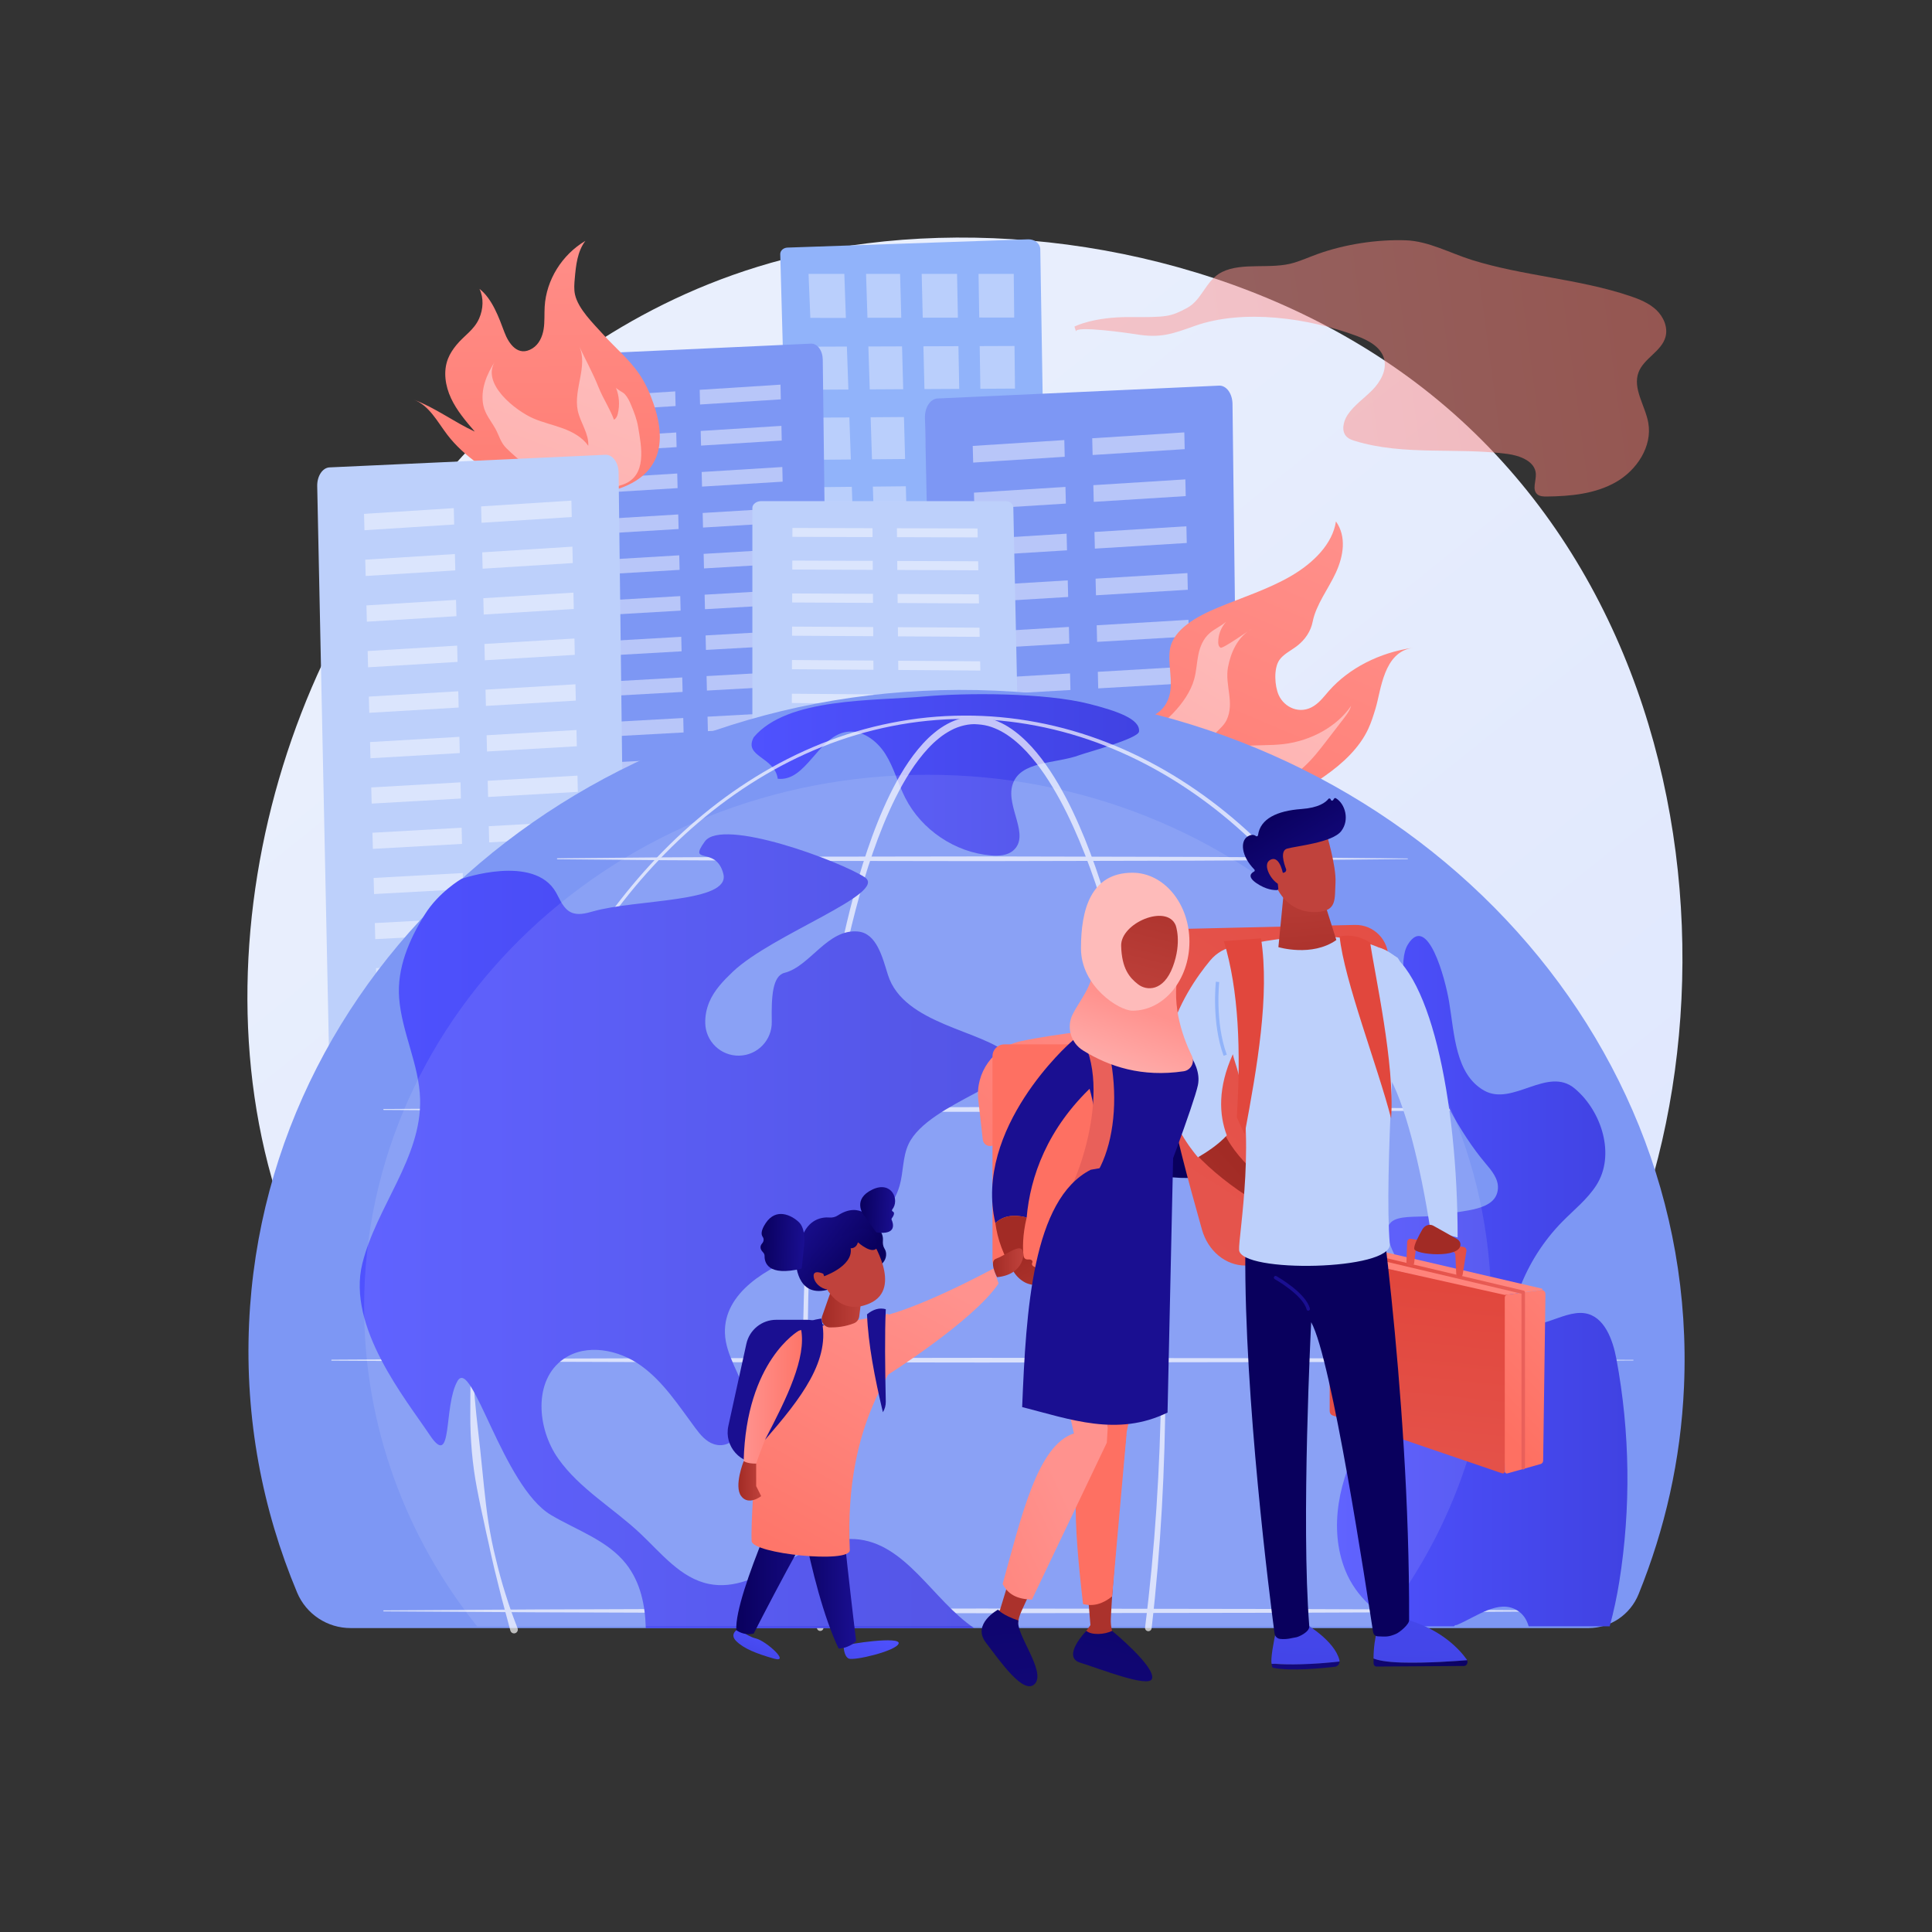 <?xml version="1.0" encoding="utf-8"?>
<!-- Generator: Adobe Illustrator 27.5.0, SVG Export Plug-In . SVG Version: 6.00 Build 0)  -->
<svg version="1.1" xmlns="http://www.w3.org/2000/svg" xmlns:xlink="http://www.w3.org/1999/xlink" x="0px" y="0px"
	 viewBox="0 0 3710 3710" style="enable-background:new 0 0 3710 3710;" xml:space="preserve">
<rect x="0" y="0" width="3710" height="3710" fill="#333333" stroke="none"/>
<g id="Illustration">
	<g>
		<linearGradient id="SVGID_1_" gradientUnits="userSpaceOnUse" x1="3547.131" y1="3932.923" x2="1144.055" y2="948.453">
			<stop  offset="0" style="stop-color:#DAE3FE"/>
			<stop  offset="1" style="stop-color:#E9EFFD"/>
		</linearGradient>
		<path style="fill:url(#SVGID_1_);" d="M2911.368,2738.208c-56.586,57.139-110.128,93.987-152.43,123.1
			c-497.253,342.215-1085.635,242.461-1210.683,218.1c-184.656-35.973-541.593-105.509-799.652-396.588
			c-390.422-440.379-329.627-1134.184-26.79-1592.174c55.394-83.774,347.999-548.741,942.719-623.307
			c359.918-45.126,779.466,45.888,1083.292,290.039C3385.581,1269.874,3340.18,2305.204,2911.368,2738.208z"/>
		<g>
			<path style="fill:#91B3FA;" d="M1997.652,478.62c-0.084-5.211-2.623-10.173-7.039-13.758c-4.418-3.585-10.338-5.489-16.417-5.28
				l-461.961,15.867c-7.929,0.272-14.138,5.941-13.95,12.738l23.45,846.013l467.109-4.882c5.988-0.063,11.701-2.163,15.88-5.837
				c4.179-3.674,6.481-8.622,6.398-13.751L1997.652,478.62z"/>
			<g style="opacity:0.37;">
				<g>
					<polygon style="fill:#FFFFFF;" points="1624.331,610.48 1556.072,610.461 1552.675,525.935 1621.373,525.935 					"/>
					<polygon style="fill:#FFFFFF;" points="1730.703,610.254 1665.766,610.228 1663.073,525.935 1728.424,525.935 					"/>
					<polygon style="fill:#FFFFFF;" points="1839.438,610.024 1771.917,610.003 1769.9,525.935 1837.85,525.935 					"/>
					<polygon style="fill:#FFFFFF;" points="1947.578,609.794 1880.425,609.773 1879.097,525.935 1946.674,525.935 					"/>
				</g>
				<g>
					<polygon style="fill:#FFFFFF;" points="1629.15,747.985 1561.604,748.362 1558.278,665.738 1626.253,665.501 					"/>
					<polygon style="fill:#FFFFFF;" points="1734.415,747.399 1670.153,747.757 1667.515,665.357 1732.183,665.131 					"/>
					<polygon style="fill:#FFFFFF;" points="1842.024,746.799 1775.201,747.171 1773.226,664.987 1840.469,664.752 					"/>
					<polygon style="fill:#FFFFFF;" points="1949.051,746.202 1882.589,746.573 1881.288,664.609 1948.165,664.376 					"/>
				</g>
				<g>
					<polygon style="fill:#FFFFFF;" points="1633.871,882.363 1567.024,882.962 1563.765,802.025 1631.032,801.56 					"/>
					<polygon style="fill:#FFFFFF;" points="1738.052,881.43 1674.45,882 1671.866,801.277 1735.865,800.834 					"/>
					<polygon style="fill:#FFFFFF;" points="1844.558,880.476 1778.419,881.068 1776.484,800.553 1843.035,800.092 					"/>
					<polygon style="fill:#FFFFFF;" points="1950.494,879.527 1884.709,880.116 1883.434,799.813 1949.626,799.354 					"/>
				</g>
				<g>
					<polygon style="fill:#FFFFFF;" points="1638.496,1014.025 1572.333,1014.837 1569.141,935.535 1635.715,934.851 					"/>
					<polygon style="fill:#FFFFFF;" points="1741.615,1012.759 1678.661,1013.532 1676.129,934.436 1739.472,933.785 					"/>
					<polygon style="fill:#FFFFFF;" points="1847.041,1011.466 1781.572,1012.269 1779.676,933.371 1845.548,932.695 					"/>
					<polygon style="fill:#FFFFFF;" points="1951.908,1010.178 1886.786,1010.977 1885.537,932.283 1951.058,931.61 					"/>
				</g>
				<g>
					<polygon style="fill:#FFFFFF;" points="1643.029,1143.052 1577.536,1144.069 1574.407,1066.354 1640.303,1065.459 					"/>
					<polygon style="fill:#FFFFFF;" points="1745.106,1141.468 1682.788,1142.435 1680.307,1064.917 1743.007,1064.066 					"/>
					<polygon style="fill:#FFFFFF;" points="1849.475,1139.848 1784.662,1140.854 1782.804,1063.526 1848.012,1062.641 					"/>
					<polygon style="fill:#FFFFFF;" points="1953.295,1138.236 1888.822,1139.237 1887.598,1062.104 1952.461,1061.224 					"/>
				</g>
				<g>
					<polygon style="fill:#FFFFFF;" points="1647.472,1269.523 1582.636,1270.736 1579.569,1194.56 1644.8,1193.465 					"/>
					<polygon style="fill:#FFFFFF;" points="1748.53,1267.633 1686.834,1268.787 1684.401,1192.8 1746.471,1191.758 					"/>
					<polygon style="fill:#FFFFFF;" points="1851.861,1265.699 1787.691,1266.9 1785.87,1191.096 1850.426,1190.012 					"/>
					<polygon style="fill:#FFFFFF;" points="1954.653,1263.776 1890.818,1264.971 1889.618,1189.354 1953.836,1188.275 					"/>
				</g>
			</g>
		</g>
		<g>
			<path style="fill:#7D97F4;" d="M2366.76,775.574c-0.116-9.553-2.908-18.64-7.75-25.227c-4.842-6.587-11.329-10.124-18.01-9.819
				l-540.646,24.692c-13.761,0.629-24.569,17.06-24.159,36.731l26.677,1279.789c0.405,19.421,11.605,34.811,25.199,34.622
				l533.363-2.367c6.655-0.093,9.423-8.975,14.064-15.791c4.641-6.817,7.187-16,7.071-25.511L2366.76,775.574z"/>
			<g style="opacity:0.45;">
				<polygon style="fill:#FFFFFF;" points="1868.77,888.314 1867.926,856.298 2043.785,845.053 2044.571,877.143 				"/>
				<polygon style="fill:#FFFFFF;" points="1871.135,978.011 1870.293,946.055 2045.993,935.017 2046.778,967.047 				"/>
				<polygon style="fill:#FFFFFF;" points="1873.496,1067.543 1872.656,1035.646 2048.197,1024.814 2048.98,1056.784 				"/>
				<polygon style="fill:#FFFFFF;" points="1875.853,1156.905 1875.015,1125.068 2050.396,1114.442 2051.178,1146.353 				"/>
				<polygon style="fill:#FFFFFF;" points="1878.206,1246.104 1877.369,1214.325 2052.592,1203.902 2053.372,1235.753 				"/>
				<polygon style="fill:#FFFFFF;" points="1882.897,1424.001 1882.064,1392.341 2056.97,1382.324 2057.748,1414.057 				"/>
				<polygon style="fill:#FFFFFF;" points="1889.903,1689.609 1889.073,1658.125 2063.508,1648.714 2064.281,1680.27 				"/>
				<polygon style="fill:#FFFFFF;" points="1880.554,1335.134 1879.719,1303.415 2054.783,1293.198 2055.562,1324.99 				"/>
				<polygon style="fill:#FFFFFF;" points="1885.237,1512.701 1884.405,1481.099 2059.153,1471.288 2059.93,1502.961 				"/>
				<polygon style="fill:#FFFFFF;" points="1887.572,1601.236 1886.741,1569.693 2061.332,1560.083 2062.107,1591.698 				"/>
				<polygon style="fill:#FFFFFF;" points="1892.229,1777.817 1891.401,1746.391 2065.679,1737.182 2066.451,1768.68 				"/>
				<polygon style="fill:#FFFFFF;" points="1894.551,1865.863 1893.725,1834.495 2067.846,1825.484 2068.616,1856.923 				"/>
				<polygon style="fill:#FFFFFF;" points="1896.869,1953.745 1896.044,1922.435 2070.009,1913.625 2070.778,1945.005 				"/>
				<polygon style="fill:#FFFFFF;" points="1899.183,2041.464 1898.359,2010.212 2072.168,2001.6 2072.935,2032.923 				"/>
				<polygon style="fill:#FFFFFF;" points="2098.141,873.737 2097.372,841.625 2274.239,830.315 2274.951,862.502 				"/>
				<polygon style="fill:#FFFFFF;" points="2100.299,963.706 2099.531,931.654 2276.237,920.55 2276.947,952.677 				"/>
				<polygon style="fill:#FFFFFF;" points="2102.452,1053.505 2101.687,1021.512 2278.231,1010.618 2278.94,1042.685 				"/>
				<polygon style="fill:#FFFFFF;" points="2104.602,1143.137 2103.837,1111.204 2280.221,1100.515 2280.929,1132.522 				"/>
				<polygon style="fill:#FFFFFF;" points="2106.748,1232.6 2105.985,1200.727 2282.207,1190.246 2282.914,1222.192 				"/>
				<polygon style="fill:#FFFFFF;" points="2111.027,1411.028 2110.266,1379.274 2286.17,1369.202 2286.873,1401.03 				"/>
				<polygon style="fill:#FFFFFF;" points="2117.416,1677.425 2116.66,1645.848 2292.085,1636.385 2292.785,1668.035 				"/>
				<polygon style="fill:#FFFFFF;" points="2108.889,1321.896 2108.127,1290.083 2284.191,1279.807 2284.896,1311.694 				"/>
				<polygon style="fill:#FFFFFF;" points="2113.161,1499.992 2112.401,1468.296 2288.146,1458.429 2288.848,1490.197 				"/>
				<polygon style="fill:#FFFFFF;" points="2115.291,1588.792 2114.532,1557.156 2290.117,1547.49 2290.818,1579.198 				"/>
				<polygon style="fill:#FFFFFF;" points="2119.538,1765.896 2118.782,1734.377 2294.05,1725.114 2294.749,1756.705 				"/>
				<polygon style="fill:#FFFFFF;" points="2121.656,1854.201 2120.902,1822.74 2296.01,1813.68 2296.708,1845.212 				"/>
				<polygon style="fill:#FFFFFF;" points="2123.769,1942.342 2123.017,1910.939 2297.968,1902.079 2298.664,1933.553 				"/>
				<polygon style="fill:#FFFFFF;" points="2125.879,2030.321 2125.128,1998.976 2299.921,1990.314 2300.616,2021.729 				"/>
			</g>
		</g>
		<g>
			<path style="fill:#7D97F4;" d="M1579.943,690.636c-0.102-8.38-2.551-16.351-6.799-22.129c-4.247-5.778-9.938-8.88-15.799-8.613
				l-474.251,21.66c-12.071,0.552-21.552,14.965-21.192,32.22l23.4,1122.623c0.355,17.036,10.18,30.536,22.104,30.37l467.863-2.077
				c5.837-0.082,8.266-7.873,12.337-13.852c4.071-5.98,6.304-14.035,6.203-22.378L1579.943,690.636z"/>
			<g style="opacity:0.45;">
				<polygon style="fill:#FFFFFF;" points="1143.109,789.531 1142.369,761.446 1296.631,751.583 1297.321,779.732 				"/>
				<polygon style="fill:#FFFFFF;" points="1145.184,868.213 1144.446,840.181 1298.568,830.498 1299.257,858.595 				"/>
				<polygon style="fill:#FFFFFF;" points="1147.255,946.75 1146.518,918.77 1300.501,909.268 1301.189,937.312 				"/>
				<polygon style="fill:#FFFFFF;" points="1149.323,1025.138 1148.587,997.21 1302.43,987.889 1303.117,1015.881 				"/>
				<polygon style="fill:#FFFFFF;" points="1151.386,1103.382 1150.652,1075.506 1304.356,1066.363 1305.041,1094.303 				"/>
				<polygon style="fill:#FFFFFF;" points="1155.502,1259.433 1154.77,1231.661 1308.197,1222.874 1308.88,1250.71 				"/>
				<polygon style="fill:#FFFFFF;" points="1161.647,1492.423 1160.919,1464.805 1313.932,1456.55 1314.61,1484.23 				"/>
				<polygon style="fill:#FFFFFF;" points="1153.446,1181.479 1152.713,1153.655 1306.279,1144.693 1306.962,1172.58 				"/>
				<polygon style="fill:#FFFFFF;" points="1157.554,1337.24 1156.824,1309.519 1310.113,1300.913 1310.793,1328.696 				"/>
				<polygon style="fill:#FFFFFF;" points="1159.602,1414.902 1158.873,1387.233 1312.024,1378.803 1312.704,1406.536 				"/>
				<polygon style="fill:#FFFFFF;" points="1163.687,1569.798 1162.961,1542.231 1315.837,1534.154 1316.514,1561.783 				"/>
				<polygon style="fill:#FFFFFF;" points="1165.724,1647.032 1165,1619.516 1317.737,1611.611 1318.413,1639.189 				"/>
				<polygon style="fill:#FFFFFF;" points="1167.758,1724.121 1167.034,1696.656 1319.635,1688.928 1320.31,1716.455 				"/>
				<polygon style="fill:#FFFFFF;" points="1169.787,1801.068 1169.065,1773.654 1321.529,1766.1 1322.202,1793.575 				"/>
				<polygon style="fill:#FFFFFF;" points="1344.312,776.745 1343.637,748.576 1498.784,738.655 1499.409,766.889 				"/>
				<polygon style="fill:#FFFFFF;" points="1346.205,855.665 1345.532,827.549 1500.537,817.808 1501.16,845.99 				"/>
				<polygon style="fill:#FFFFFF;" points="1348.094,934.435 1347.422,906.371 1502.286,896.815 1502.908,924.944 				"/>
				<polygon style="fill:#FFFFFF;" points="1349.98,1013.061 1349.309,985.049 1504.032,975.673 1504.653,1003.749 				"/>
				<polygon style="fill:#FFFFFF;" points="1351.862,1091.537 1351.192,1063.578 1505.774,1054.384 1506.394,1082.407 				"/>
				<polygon style="fill:#FFFFFF;" points="1355.616,1248.053 1354.948,1220.198 1509.25,1211.364 1509.867,1239.283 				"/>
				<polygon style="fill:#FFFFFF;" points="1361.22,1481.735 1360.557,1454.035 1514.439,1445.735 1515.053,1473.498 				"/>
				<polygon style="fill:#FFFFFF;" points="1353.741,1169.867 1353.072,1141.96 1507.514,1132.946 1508.132,1160.917 				"/>
				<polygon style="fill:#FFFFFF;" points="1357.487,1326.092 1356.821,1298.288 1510.983,1289.633 1511.599,1317.5 				"/>
				<polygon style="fill:#FFFFFF;" points="1359.356,1403.987 1358.691,1376.235 1512.712,1367.756 1513.328,1395.57 				"/>
				<polygon style="fill:#FFFFFF;" points="1363.081,1559.341 1362.419,1531.693 1516.162,1523.568 1516.775,1551.278 				"/>
				<polygon style="fill:#FFFFFF;" points="1364.939,1636.802 1364.278,1609.204 1517.882,1601.257 1518.494,1628.917 				"/>
				<polygon style="fill:#FFFFFF;" points="1366.793,1714.118 1366.133,1686.572 1519.599,1678.8 1520.209,1706.409 				"/>
				<polygon style="fill:#FFFFFF;" points="1368.644,1791.293 1367.985,1763.798 1521.313,1756.2 1521.922,1783.756 				"/>
			</g>
		</g>
		<g>
			<path style="fill:#BDD0FB;" d="M1945.865,974.775c-0.145-6.879-6.476-12.415-14.235-12.415h-470.646
				c-7.864,0-16.216,5.706-16.216,12.679v973.965c0,5.205,3.325,10.196,7.481,13.871c4.156,3.675,10.285,5.733,16.155,5.718
				l475.801-1.151c5.921-0.015,11.71-2.135,15.852-5.887c4.141-3.752,6.473-8.835,6.362-14.084L1945.865,974.775z"/>
			<g style="opacity:0.45;">
				<polygon style="fill:#FFFFFF;" points="1675.58,1031.383 1521.621,1030.911 1521.678,1013.83 1675.465,1014.261 				"/>
				<polygon style="fill:#FFFFFF;" points="1676.002,1094.298 1521.41,1093.673 1521.468,1076.452 1675.886,1077.035 				"/>
				<polygon style="fill:#FFFFFF;" points="1676.428,1157.733 1521.197,1156.952 1521.256,1139.588 1676.311,1140.327 				"/>
				<polygon style="fill:#FFFFFF;" points="1676.857,1221.696 1520.982,1220.757 1521.041,1203.249 1676.739,1204.144 				"/>
				<polygon style="fill:#FFFFFF;" points="1677.29,1286.191 1520.766,1285.09 1520.826,1267.437 1677.171,1268.493 				"/>
				<polygon style="fill:#FFFFFF;" points="1678.166,1416.805 1520.329,1415.375 1520.389,1397.425 1678.045,1398.808 				"/>
				<polygon style="fill:#FFFFFF;" points="1679.508,1616.896 1519.658,1614.952 1519.719,1596.541 1679.385,1598.438 				"/>
				<polygon style="fill:#FFFFFF;" points="1677.726,1351.224 1520.548,1349.961 1520.608,1332.16 1677.606,1333.379 				"/>
				<polygon style="fill:#FFFFFF;" points="1678.609,1482.94 1520.107,1481.342 1520.168,1463.24 1678.488,1464.792 				"/>
				<polygon style="fill:#FFFFFF;" points="1679.057,1549.634 1519.883,1547.864 1519.944,1529.609 1678.934,1531.332 				"/>
				<polygon style="fill:#FFFFFF;" points="1679.963,1684.733 1519.43,1682.611 1519.493,1664.044 1679.838,1666.117 				"/>
				<polygon style="fill:#FFFFFF;" points="1680.422,1753.152 1519.201,1750.849 1519.264,1732.123 1680.296,1734.376 				"/>
				<polygon style="fill:#FFFFFF;" points="1680.885,1822.162 1518.97,1819.677 1519.033,1800.789 1680.759,1803.224 				"/>
				<polygon style="fill:#FFFFFF;" points="1681.353,1891.769 1518.736,1889.097 1518.801,1870.045 1681.224,1872.666 				"/>
				<polygon style="fill:#FFFFFF;" points="1877.432,1032.003 1722.507,1031.527 1722.339,1014.392 1877.09,1014.826 				"/>
				<polygon style="fill:#FFFFFF;" points="1878.688,1095.119 1723.123,1094.489 1722.954,1077.213 1878.344,1077.799 				"/>
				<polygon style="fill:#FFFFFF;" points="1879.956,1158.757 1723.743,1157.971 1723.573,1140.552 1879.608,1141.295 				"/>
				<polygon style="fill:#FFFFFF;" points="1881.233,1222.927 1724.369,1221.982 1724.197,1204.417 1880.883,1205.319 				"/>
				<polygon style="fill:#FFFFFF;" points="1882.522,1287.632 1725,1286.525 1724.827,1268.814 1882.168,1269.877 				"/>
				<polygon style="fill:#FFFFFF;" points="1885.131,1418.679 1726.279,1417.24 1726.103,1399.23 1884.772,1400.623 				"/>
				<polygon style="fill:#FFFFFF;" points="1889.129,1619.445 1728.237,1617.488 1728.056,1599.016 1888.76,1600.924 				"/>
				<polygon style="fill:#FFFFFF;" points="1883.821,1352.88 1725.636,1351.609 1725.462,1333.75 1883.464,1334.976 				"/>
				<polygon style="fill:#FFFFFF;" points="1886.452,1485.035 1726.926,1483.427 1726.748,1465.265 1886.09,1466.827 				"/>
				<polygon style="fill:#FFFFFF;" points="1887.785,1551.955 1727.578,1550.173 1727.399,1531.857 1887.419,1533.591 				"/>
				<polygon style="fill:#FFFFFF;" points="1890.484,1687.516 1728.901,1685.38 1728.718,1666.749 1890.112,1668.835 				"/>
				<polygon style="fill:#FFFFFF;" points="1891.85,1756.171 1729.57,1753.854 1729.386,1735.063 1891.475,1737.33 				"/>
				<polygon style="fill:#FFFFFF;" points="1893.23,1825.422 1730.245,1822.92 1730.06,1803.966 1892.851,1806.417 				"/>
				<polygon style="fill:#FFFFFF;" points="1894.62,1895.273 1730.927,1892.584 1730.74,1873.465 1894.239,1876.103 				"/>
			</g>
		</g>
		<g>
			
				<linearGradient id="SVGID_00000150808545823386357920000000386477689360880267_" gradientUnits="userSpaceOnUse" x1="2592.146" y1="934.4" x2="2119.083" y2="2047.83">
				<stop  offset="0" style="stop-color:#FF928E"/>
				<stop  offset="1" style="stop-color:#FE7062"/>
			</linearGradient>
			<path style="fill:url(#SVGID_00000150808545823386357920000000386477689360880267_);" d="M2461.221,1541.328
				c-11.33,5.445-22.811,10.075-34.256,13.414c-105.435,30.762-268.096,26.068-298.21-83.852
				c-3.733-13.628-4.746-28.11,0.346-41.431c14.982-39.19,81.627-38.949,106.581-72.973c23.872-32.548,5.698-72.753,10.687-108.146
				c5.644-40.045,52.574-65.066,92.882-81.789c47.022-19.508,96.665-35.319,139.722-60.354c43.058-25.035,79.94-61.61,86.42-104.923
				c20.683,29.134,14.451,66.415-0.003,98.033c-14.377,31.451-38.183,61.431-44.752,94.837c-3.488,17.74-14.35,34.421-30.315,46.559
				c-11.591,8.813-26.074,15.609-33.761,26.991c-11.013,16.307-8.828,49.721-1.135,66.95c10.774,24.127,41.173,38.365,67.848,20.845
				c11.771-7.732,19.737-18.645,28.582-28.713c38.243-43.533,97.52-73.937,161.52-82.848
				c-56.861,7.869-61.145,81.204-71.952,116.622c-4.042,13.245-8.098,26.529-14.052,39.266
				c-16.992,36.35-48.555,66.035-84.105,90.835C2519.148,1507.478,2490.697,1527.161,2461.221,1541.328z"/>
			
				<linearGradient id="SVGID_00000081640277607519493600000002444619506769771696_" gradientUnits="userSpaceOnUse" x1="2467.296" y1="1271.167" x2="1848.435" y2="2263.678">
				<stop  offset="0" style="stop-color:#FEBBBA"/>
				<stop  offset="1" style="stop-color:#FF928E"/>
			</linearGradient>
			<path style="fill:url(#SVGID_00000081640277607519493600000002444619506769771696_);" d="M2202.705,1419.379
				c15.864-17.716,35.554-34.666,50.009-49.874c18.193-19.141,33.838-41.393,40.492-65.345c4.231-15.233,4.792-30.996,7.877-46.418
				s9.13-31.097,22.242-42.316c9.415-8.056,21.902-13.317,31.104-21.542c-9.965,11.458-15.338,25.621-15.079,39.753
				c0.068,3.703,0.804,7.861,4.377,10.075c4.348,2.695,52.818-32.292,61.505-36.927c-29.247,15.605-42.091,47.669-47.132,74.56
				c-6.393,34.108,13.379,68.322-2.858,101.766c-5.856,12.062-17.151,18.745-24.819,29.645
				c-10.083,14.334-14.086,33.59-15.574,49.907c15.208-18.447,42.98-26.935,69.696-29.698s53.927-0.927,80.571-4.133
				c53.512-6.439,102.681-34.314,129.387-73.353c-2.542,9.149-8.737,17.26-14.829,25.17c-10.996,14.279-21.992,28.557-32.988,42.836
				c-13.135,17.057-26.357,34.209-42.818,49.145c-56.525,51.291-167.499,84.655-249.962,64.505
				c-18.244-4.458-37.022-9.155-51.738-19.158c-22.83-15.519-31.987-43.494-21.759-66.474
				C2185.235,1440.662,2193.297,1429.886,2202.705,1419.379z"/>
		</g>
		<g>
			
				<linearGradient id="SVGID_00000103243554337336759570000018113290360233945736_" gradientUnits="userSpaceOnUse" x1="1027.564" y1="330.152" x2="1034.258" y2="1347.79">
				<stop  offset="0" style="stop-color:#FF928E"/>
				<stop  offset="1" style="stop-color:#FE7062"/>
			</linearGradient>
			<path style="fill:url(#SVGID_00000103243554337336759570000018113290360233945736_);" d="M968.627,638.003
				c-10.462-27.998-23.438-64.445-47.923-83.296c8.502,17.568,7.276,38.869-0.57,56.74c-9.799,22.318-28.716,32.726-43.763,51.126
				c-6.476,7.92-12.232,16.535-16.006,26.044c-9.678,24.388-5.318,52.552,5.815,76.311c11.133,23.759,28.451,43.978,45.557,63.873
				c-40.205-18.554-76.015-46-117.441-61.437c29.764,10.891,45.453,42.372,64.697,67.556c32.521,42.56,80.717,72.266,127.738,96.461
				c48.378,24.893,107.168,23.169,159.798,16.406c52.387-6.732,108.472-30.538,118.721-88.381
				c4.974-28.072-1.001-57.09-10.309-84.315c-6.839-20.004-15.544-39.568-27.629-57.19c-19.148-27.921-45.765-49.916-68.424-75.045
				c-19.074-21.154-48.758-49.547-54.787-77.512c-2.169-10.062-1.279-20.432-0.38-30.631c2.224-25.222,4.957-51.815,20.361-72.19
				c-45.037,26.666-75.07,75.141-78.148,126.134c-0.876,14.519,0.291,29.209-2.037,43.56c-2.328,14.352-8.834,28.893-21.459,36.78
				C994.824,686.247,976.805,659.889,968.627,638.003z"/>
			
				<linearGradient id="SVGID_00000056412264390043954190000010151340773516208298_" gradientUnits="userSpaceOnUse" x1="1124.055" y1="693.339" x2="668.795" y2="1945.302">
				<stop  offset="0" style="stop-color:#FEBBBA"/>
				<stop  offset="1" style="stop-color:#FF928E"/>
			</linearGradient>
			<path style="fill:url(#SVGID_00000056412264390043954190000010151340773516208298_);" d="M1165.855,777.49
				c4.793,9.195,9.444,18.466,13.181,28.485c4.328-2.537,6.104-6.508,7.329-11.513c4.064-16.597,2.767-34.463-3.652-50.299
				c1.304,3.216,13.984,9.303,17.11,12.753c5.564,6.142,8.715,12.983,11.887,20.502c5.942,14.083,11.127,27.452,13.709,42.68
				c6.417,37.845,17.498,92.904-28.196,110.04c-45.622,17.109-104.267,7.704-147.538-13.088
				c-28.732-13.805-54.175-33.746-76.974-56.024c-11.776-11.506-14.014-24.55-21.698-38.266
				c-8.222-14.676-19.298-27.194-22.85-44.175c-6.24-29.836,6.568-60.619,23.003-85.432
				c-28.785,43.461,39.765,95.838,72.696,110.161c18.386,7.997,38.145,12.316,56.964,19.233
				c18.819,6.917,37.36,17.033,48.833,33.476c1.348-23.681-15.381-44.449-20.222-67.669c-8.537-40.948,20.334-85.823,2.637-123.723
				c12.261,26.259,26.264,51.312,37.025,78.342C1153.958,755.181,1160.011,766.279,1165.855,777.49z"/>
		</g>
		<g>
			<path style="fill:#BDD0FB;" d="M1187.907,907.675c-0.114-9.362-2.85-18.267-7.596-24.723c-4.745-6.456-11.103-9.921-17.651-9.623
				l-529.84,24.199c-13.486,0.616-24.078,16.719-23.676,35.997l26.143,1254.211c0.397,19.033,11.374,34.115,24.695,33.93
				l522.703-2.32c6.522-0.091,9.234-8.796,13.783-15.476c4.549-6.681,7.043-15.68,6.93-25.001L1187.907,907.675z"/>
			<g style="opacity:0.45;">
				<polygon style="fill:#FFFFFF;" points="699.87,1018.162 699.043,986.785 871.387,975.765 872.158,1007.214 				"/>
				<polygon style="fill:#FFFFFF;" points="702.188,1106.066 701.363,1074.749 873.551,1063.931 874.32,1095.321 				"/>
				<polygon style="fill:#FFFFFF;" points="704.502,1193.809 703.678,1162.549 875.711,1151.934 876.479,1183.265 				"/>
				<polygon style="fill:#FFFFFF;" points="706.812,1281.385 705.99,1250.184 877.866,1239.77 878.633,1271.043 				"/>
				<polygon style="fill:#FFFFFF;" points="709.117,1368.801 708.297,1337.657 880.018,1327.443 880.783,1358.657 				"/>
				<polygon style="fill:#FFFFFF;" points="713.715,1543.142 712.898,1512.115 884.309,1502.299 885.071,1533.397 				"/>
				<polygon style="fill:#FFFFFF;" points="720.581,1803.442 719.768,1772.588 890.716,1763.365 891.474,1794.29 				"/>
				<polygon style="fill:#FFFFFF;" points="711.419,1456.052 710.6,1424.967 882.166,1414.954 882.929,1446.11 				"/>
				<polygon style="fill:#FFFFFF;" points="716.008,1630.07 715.192,1599.1 886.449,1589.485 887.21,1620.525 				"/>
				<polygon style="fill:#FFFFFF;" points="718.297,1716.835 717.482,1685.923 888.584,1676.505 889.344,1707.488 				"/>
				<polygon style="fill:#FFFFFF;" points="722.861,1889.887 722.049,1859.089 892.844,1850.065 893.6,1880.933 				"/>
				<polygon style="fill:#FFFFFF;" points="725.136,1976.174 724.326,1945.433 894.967,1936.602 895.722,1967.412 				"/>
				<polygon style="fill:#FFFFFF;" points="727.408,2062.299 726.599,2031.615 897.087,2022.981 897.841,2053.735 				"/>
				<polygon style="fill:#FFFFFF;" points="729.675,2148.265 728.868,2117.638 899.203,2109.198 899.955,2139.895 				"/>
				<polygon style="fill:#FFFFFF;" points="924.657,1003.877 923.903,972.406 1097.236,961.322 1097.933,992.866 				"/>
				<polygon style="fill:#FFFFFF;" points="926.772,1092.047 926.019,1060.635 1099.194,1049.754 1099.89,1081.238 				"/>
				<polygon style="fill:#FFFFFF;" points="928.882,1180.051 928.132,1148.697 1101.147,1138.021 1101.843,1169.447 				"/>
				<polygon style="fill:#FFFFFF;" points="930.989,1267.892 930.24,1236.598 1103.098,1226.122 1103.792,1257.489 				"/>
				<polygon style="fill:#FFFFFF;" points="933.092,1355.567 932.344,1324.331 1105.045,1314.06 1105.738,1345.367 				"/>
				<polygon style="fill:#FFFFFF;" points="937.286,1530.429 936.54,1499.309 1108.928,1489.439 1109.618,1520.631 				"/>
				<polygon style="fill:#FFFFFF;" points="943.547,1791.502 942.806,1760.556 1114.726,1751.282 1115.411,1782.3 				"/>
				<polygon style="fill:#FFFFFF;" points="935.191,1443.079 934.444,1411.901 1106.989,1401.83 1107.679,1433.08 				"/>
				<polygon style="fill:#FFFFFF;" points="939.377,1617.615 938.632,1586.553 1110.864,1576.883 1111.552,1608.016 				"/>
				<polygon style="fill:#FFFFFF;" points="941.464,1704.641 940.721,1673.636 1112.796,1664.163 1113.484,1695.238 				"/>
				<polygon style="fill:#FFFFFF;" points="945.626,1878.205 944.886,1847.316 1116.65,1838.238 1117.335,1869.197 				"/>
				<polygon style="fill:#FFFFFF;" points="947.702,1964.745 946.963,1933.912 1118.572,1925.033 1119.255,1955.935 				"/>
				<polygon style="fill:#FFFFFF;" points="949.773,2051.124 949.036,2020.349 1120.49,2011.666 1121.172,2042.511 				"/>
				<polygon style="fill:#FFFFFF;" points="951.841,2137.345 951.105,2106.627 1122.405,2098.138 1123.085,2128.925 				"/>
			</g>
		</g>
		<g>
			<path style="fill:#7D97F4;" d="M3050.351,3126.371c42.374,0,80.323-25.861,96.23-65.135
				c50.667-125.095,81.021-257.709,87.178-397.981c30.946-704.934-560.803-1303.563-1321.709-1336.967
				c-760.908-33.405-1402.83,511.111-1433.777,1216.045c-7.97,181.562,25.379,356.27,92.279,515.835
				c17.332,41.339,57.835,68.203,102.66,68.203H3050.351z"/>
			
				<linearGradient id="SVGID_00000165943200802224787350000013250498684561130896_" gradientUnits="userSpaceOnUse" x1="1443.266" y1="1488.071" x2="2187.356" y2="1488.071">
				<stop  offset="0" style="stop-color:#4F52FF"/>
				<stop  offset="1" style="stop-color:#4042E2"/>
			</linearGradient>
			<path style="fill:url(#SVGID_00000165943200802224787350000013250498684561130896_);" d="M1447.421,1415.688
				c-20.301,37.846,40.073,37.233,46.079,79.758c54.35,5.923,76.671-79.767,130.421-89.769c30.334-5.644,59.746,16.09,76.229,42.172
				c16.484,26.082,24.173,56.706,38.144,84.216c31.304,61.639,95.942,105.02,164.845,110.635
				c14.991,1.222,31.511,0.263,42.795-9.681c32.758-28.866-14.107-83.095-1.932-125.025c13.912-47.914,83.001-40.645,129.697-58.217
				c12.88-4.847,111.94-31.28,113.534-44.949c2.824-24.233-43.132-39.66-94.543-52.88c-87.103-22.398-240.363-21.467-315.275-14.689
				C1677.75,1346.277,1511.7,1338.991,1447.421,1415.688L1447.421,1415.688z"/>
			<g style="opacity:0.68;">
				<path style="fill:#FFFFFF;" d="M1568.751,3126.291c-17.983-153.391-26.329-307.749-27.241-462.047
					c-0.65-154.292,5.231-308.635,19.487-462.266c6.626-76.852,15.273-153.561,26.871-229.875
					c11.585-76.304,25.953-152.262,44.822-227.234c9.546-37.451,20.111-74.684,32.537-111.365
					c12.37-36.687,26.515-72.876,43.583-107.847c17.156-34.847,37.162-68.848,63.893-98.154c3.295-3.689,6.914-7.116,10.402-10.645
					c3.743-3.301,7.261-6.827,11.252-9.878c7.65-6.446,16.12-12.036,25.015-16.909c17.807-9.701,38.611-15.072,59.346-13.977
					c10.317,0.756,20.536,2.813,30.167,6.302c9.591,3.537,18.781,7.983,27.31,13.347c17.068,10.73,31.886,24.218,45.208,38.725
					c26.41,29.335,47.146,62.701,65.312,97.015c9.088,17.183,17.326,34.762,25.132,52.504c7.79,17.748,15.08,35.7,21.847,53.832
					c13.661,36.219,25.521,73.052,36.27,110.163c21.393,74.271,38.055,149.756,51.687,225.702
					c13.632,75.959,23.965,152.454,31.961,229.153c17.46,153.255,25.044,307.61,24.387,461.895
					c-0.674,154.277-8.794,308.633-26.548,462.051c-0.402,3.475-3.547,5.966-7.022,5.564s-5.969-3.545-5.564-7.02l0.007-0.069
					c19.173-152.693,28.774-306.613,30.935-460.597c2.132-153.982-3.89-308.168-19.925-461.416
					c-8.816-76.526-20.127-152.765-34.622-228.377c-14.514-75.594-32.037-150.636-54.21-224.254
					c-11.137-36.781-23.367-73.234-37.342-108.968c-6.927-17.891-14.354-35.574-22.269-53.017
					c-7.921-17.435-16.257-34.676-25.397-51.455c-18.238-33.502-38.98-65.85-64.56-93.565c-12.874-13.69-27.015-26.174-42.723-35.78
					c-7.849-4.808-16.149-8.665-24.658-11.701c-8.536-2.983-17.408-4.616-26.286-5.171c-8.882-1.022-17.875,0.025-26.577,2.026
					c-8.702,2.073-17.264,5.136-25.263,9.519c-8.016,4.312-15.776,9.298-22.909,15.22c-3.704,2.765-7.028,6.061-10.543,9.094
					c-3.302,3.297-6.728,6.467-9.876,9.941c-25.567,27.516-45.463,60.458-62.553,94.488c-17.038,34.164-31.33,69.793-43.89,106.019
					c-12.615,36.221-23.423,73.103-33.23,110.25c-19.402,74.376-34.367,149.935-46.571,225.919
					c-12.197,75.997-21.533,152.47-28.735,229.143c-13.243,153.463-18.12,307.603-16.473,461.584
					c1.903,153.962,11.229,307.881,30.137,460.607c0.435,3.472-2.03,6.638-5.502,7.071c-3.472,0.435-6.636-2.028-7.071-5.5
					L1568.751,3126.291z"/>
				<path style="fill:#FFFFFF;" d="M980.01,3131.052c-2.847-11.419-6.231-22.65-9.16-34.011
					c-2.726-11.422-6.296-22.583-8.983-33.996l-4.302-17.035l-4.188-17.056l-4.269-17.028l-3.939-17.109
					c-1.285-5.709-2.671-11.396-3.867-17.123c-1.239-5.719-2.279-11.479-3.678-17.164c-2.775-11.375-5.07-22.852-7.545-34.299
					l-7.466-34.358c-2.465-11.468-4.55-23.008-6.839-34.526c-8.794-46.134-12.753-93.115-12.661-140.054
					c-0.216-23.464,0.32-46.901,0.5-70.294l0.164-35.087l0.163-17.54l0.461-17.537c2.615-93.513,13.06-186.851,31.902-278.515
					c18.653-91.694,45.809-181.676,81.294-268.292c17.846-43.262,37.855-85.635,59.938-126.906
					c22.197-41.208,46.613-81.227,73.158-119.794c53.37-76.88,115.528-147.996,186.92-208.761
					c71.272-60.745,151.664-111.301,238.771-146.214c86.979-34.995,180.578-53.984,274.442-54.205
					c93.851-0.568,187.669,17.361,275.027,51.589c87.476,34.118,168.427,83.97,240.225,144.244
					c71.759,60.443,134.805,130.915,188.548,207.694c27.022,38.308,51.464,78.387,74.037,119.451
					c22.475,41.129,42.595,83.52,60.761,126.713c72.187,173.077,110.51,359.672,116.8,546.962
					c3.168,93.677-1.399,187.651-14.037,280.588c-12.72,92.916-33.547,184.779-62.71,274.014c-1.245,3.813-5.345,5.894-9.16,4.649
					c-3.812-1.247-5.891-5.347-4.646-9.16l0.013-0.039l0.007-0.021c29.389-88.186,50.637-179.111,63.736-271.216
					c12.946-92.135,17.895-185.4,15.162-278.44c-2.674-93.045-13.432-185.869-32.246-277.048
					c-9.359-45.598-20.82-90.769-34.456-135.28c-13.609-44.514-29.193-88.441-47.104-131.409
					c-17.934-42.952-37.81-85.109-60.023-126.014c-22.311-40.838-46.479-80.701-73.21-118.802
					c-53.158-76.366-115.551-146.459-186.564-206.594c-71.056-59.965-151.167-109.58-237.754-143.609
					c-86.473-34.137-179.352-52.141-272.383-51.823c-93.047,0.081-185.838,18.888-272.154,53.527
					c-86.443,34.577-166.306,84.709-237.175,145.028c-70.994,60.337-132.873,131.022-186.034,207.492
					c-26.443,38.362-50.778,78.182-72.906,119.194c-22.014,41.076-41.968,83.258-59.774,126.335
					c-35.4,86.246-62.52,175.877-81.173,267.24c-18.843,91.332-29.317,184.355-31.988,277.572l-0.471,17.479l-0.173,17.486
					c-0.278,11.659,0.128,23.316,0.369,34.971c0.719,23.308,2.975,46.554,5.296,69.727c5.289,46.321,10.32,92.409,14.815,138.74
					c2.511,23.125,4.959,46.316,8.637,69.328c2.027,11.468,3.877,22.978,6.211,34.394c2.279,11.427,4.949,22.771,7.741,34.08
					c5.355,22.674,11.402,45.19,18.483,67.383c1.67,5.577,3.439,11.123,5.302,16.639c1.788,5.538,3.665,11.049,5.623,16.533
					c3.929,10.958,8.012,21.86,12.295,32.677l0.075,0.183c1.481,3.74-0.35,7.973-4.089,9.454c-3.743,1.483-7.973-0.348-9.457-4.09
					C980.19,3131.681,980.085,3131.346,980.01,3131.052z"/>
				<path style="fill:#FFFFFF;" d="M736.951,2129.561l287.427-1.757l287.427-1.006l574.854-0.807l574.854,0.888l287.427,1.093
					l287.43,1.903c0.353,0.002,0.637,0.292,0.634,0.646c0,0.351-0.284,0.634-0.634,0.636l-287.43,1.904l-287.427,1.093
					l-574.854,0.888l-574.854-0.807l-287.427-1.006l-287.427-1.758c-0.526-0.003-0.951-0.433-0.948-0.96
					C736.006,2129.987,736.427,2129.565,736.951,2129.561z"/>
				<path style="fill:#FFFFFF;" d="M1070.399,1648.145l204.066-1.764l204.063-1c68.022-0.426,136.044-0.38,204.066-0.512
					l204.063-0.295l408.129,0.888l204.066,1.091l204.063,1.904c0.356,0.003,0.637,0.293,0.634,0.647
					c-0.003,0.35-0.284,0.632-0.634,0.635l-204.063,1.904l-204.066,1.092l-408.129,0.888l-204.063-0.295
					c-68.022-0.132-136.044-0.086-204.066-0.512l-204.063-1l-204.066-1.764c-0.526-0.004-0.951-0.436-0.945-0.963
					C1069.457,1648.571,1069.879,1648.15,1070.399,1648.145z"/>
				<path style="fill:#FFFFFF;" d="M637.065,2610.976l312.399-1.757l312.399-1.005l624.795-0.808l624.798,0.888l312.396,1.094
					l312.399,1.903c0.353,0.003,0.641,0.291,0.637,0.646c-0.003,0.352-0.288,0.634-0.637,0.637l-312.399,1.903l-312.396,1.094
					l-624.798,0.888l-624.795-0.808l-312.399-1.005l-312.399-1.757c-0.526-0.003-0.951-0.433-0.948-0.961
					C636.12,2611.403,636.545,2610.979,637.065,2610.976z"/>
				<path style="fill:#FFFFFF;" d="M736.951,3092.393l287.427-1.759l287.427-1.005l574.854-0.806l574.854,0.887l287.427,1.092
					l287.43,1.904c0.353,0.002,0.637,0.291,0.634,0.646c0,0.35-0.284,0.634-0.634,0.636l-287.43,1.904l-287.427,1.092
					l-574.854,0.888l-574.854-0.806l-287.427-1.005l-287.427-1.759c-0.526-0.003-0.951-0.433-0.948-0.961
					C736.006,3092.817,736.427,3092.396,736.951,3092.393z"/>
			</g>
			
				<linearGradient id="SVGID_00000137844694355840323980000000702596721184837279_" gradientUnits="userSpaceOnUse" x1="690.738" y1="2364.253" x2="1945.037" y2="2364.253">
				<stop  offset="0" style="stop-color:#4F52FF"/>
				<stop  offset="1" style="stop-color:#4042E2"/>
			</linearGradient>
			<path style="fill:url(#SVGID_00000137844694355840323980000000702596721184837279_);" d="M878.491,2652.087
				c27.556-48.086,86.974,202.332,179.787,257.293c49.797,29.489,108.218,48.345,144.032,93.804
				c27.811,35.299,36.71,79.669,37.771,123.186h630.468c-79.402-53.56-131.62-164.785-228.686-170.872
				c-99.353-6.229-182.568,105.677-280.191,86.198c-54.425-10.858-91.677-58.865-132.076-96.915
				c-51.896-48.882-116.302-85.47-157.505-143.649c-41.201-58.181-48.212-151.127,10.404-191.709
				c43.54-30.145,105.405-17.885,148.421,13.007c43.016,30.892,72.313,76.738,103.903,119.244
				c9.756,13.127,20.797,26.737,36.407,31.623c42.004,13.15,72.654-45.942,62.604-88.794
				c-10.052-42.851-40.322-80.54-41.744-124.531c-2.506-77.53,80.985-126.723,154.228-152.271
				c73.243-25.547,159.572-56.004,181.105-130.526c7.607-26.324,5.611-55.289,17.22-80.109
				c38.47-82.253,241.474-123.316,192.95-171.011c-48.526-47.695-202.54-58.063-232.531-154.119
				c-10.737-34.388-21.791-79.844-57.664-83.17c-58.429-5.418-91.768,66.907-140.78,79.322
				c-23.266,5.893-25.505,45.412-24.598,94.007c0.659,35.273-27.398,64.404-62.671,65.071
				c-35.273,0.667-64.413-27.381-65.087-62.654c-0.248-13.092,2.043-26.327,7.429-39.524c9.436-23.129,27.355-41.625,45.422-58.875
				c75.381-71.976,300.313-151.058,253.211-181.696c-47.102-30.638-273.166-115.189-306.886-68.528
				c-33.72,46.661,22.051,7.151,35.654,62.49c13.602,55.34-167.231,47.919-250.845,71.879c-13.807,3.956-29.117,7.809-42.045,1.55
				c-14.448-6.995-20.531-23.812-28.37-37.82c-41.994-75.023-181.665-26.326-181.665-26.326s-43.444,25.061-70.49,68.481
				c-30.271,48.596-53.61,103.303-49.228,160.388c5.075,66.098,38.531,127.996,40.245,194.267
				c2.908,112.391-83.852,206.468-110.917,315.59c-30.25,121.971,83.807,260.943,129.248,329.021
				C870.464,2823.486,850.935,2700.172,878.491,2652.087z"/>
			
				<linearGradient id="SVGID_00000117651193951287240850000006225924464099102107_" gradientUnits="userSpaceOnUse" x1="2567.425" y1="2460.189" x2="3125.139" y2="2460.189">
				<stop  offset="0" style="stop-color:#4F52FF"/>
				<stop  offset="1" style="stop-color:#4042E2"/>
			</linearGradient>
			<path style="fill:url(#SVGID_00000117651193951287240850000006225924464099102107_);" d="M2697.923,3123.023h94.358
				c1.903-3.348,3.807-1.989,5.69-2.787c38.112-16.169,79.652-49.488,115.078-28.067c11.78,7.122,18.583,17.464,22.414,30.854
				h155.667c8.037-30.127,13.807-57.277,18.362-85.783c22.584-141.373,20.704-286.914-5.531-427.655
				c-6.999-37.545-23.382-82.449-61.188-87.853c-43.732-6.25-97.267,43.91-124.644,9.239c-12.084-15.304-7.262-37.623-0.417-55.881
				c18.053-48.155,46.316-92.471,82.376-129.136c22.403-22.778,48.035-42.978,65.284-69.869
				c36.896-57.513,10.997-141.563-41.223-185.633c-52.218-44.07-119.583,34.958-174.475,3.586
				c-54.892-31.371-56.6-107.48-66.915-169.856c-7.643-46.204-41.685-171.383-79.291-110.42
				c-37.605,60.963,50.162,303.645,148.942,419.975c11.914,14.031,25.072,29.746,24.065,48.127
				c-2.403,43.892-66.363,41.939-109.392,50.926c-53.262,11.125-134.898-17.401-89.846,75.411
				c23.76,48.95,137.257,115.947,106.76,148.706c-30.497,32.757-124.253,127.646-168.246,204.38
				c-43.991,76.737-65.312,172.88-32.136,254.875C2603.657,3065.698,2648.005,3106.286,2697.923,3123.023z"/>
			<path style="opacity:0.1;fill:#FFFFFF;" d="M2646.501,3123.023c136.239-170.722,217.018-382.882,217.018-613.38
				c0-564.59-484.491-1021.894-1082.141-1021.894c-597.652,0-1082.143,457.111-1082.143,1021.701
				c0,230.498,80.78,442.851,217.018,613.573H2646.501z"/>
		</g>
		<g>
			<g>
				<g>
					
						<linearGradient id="SVGID_00000104675260933611629330000006014686981320733628_" gradientUnits="userSpaceOnUse" x1="5917.946" y1="1415.158" x2="6365.913" y2="1569.629" gradientTransform="matrix(0.994 0.109 -0.109 0.994 -3587.802 45.882)">
						<stop  offset="0" style="stop-color:#F9B776"/>
						<stop  offset="1" style="stop-color:#F47960"/>
					</linearGradient>
					<path style="fill:url(#SVGID_00000104675260933611629330000006014686981320733628_);" d="M2516.485,2164.574
						c-26.567-18.308-75.403,32.669-75.403,32.669s-127.949,7.016-167.071-7.079c-39.122-14.095-33.076-168.03-33.076-168.03
						s-124.072-61.777-110.845,137.124c11.477,172.587,307.267,71.892,307.267,71.892s74.235,11.294,94.007-1.921
						C2551.136,2216.012,2543.052,2182.881,2516.485,2164.574z"/>
					
						<linearGradient id="SVGID_00000034777710771148084740000015177577022440038530_" gradientUnits="userSpaceOnUse" x1="5945.506" y1="1340.755" x2="6391.523" y2="1494.554" gradientTransform="matrix(0.994 0.109 -0.109 0.994 -3587.802 45.882)">
						<stop  offset="0" style="stop-color:#F9B776"/>
						<stop  offset="1" style="stop-color:#F47960"/>
					</linearGradient>
					<path style="fill:url(#SVGID_00000034777710771148084740000015177577022440038530_);" d="M2448.919,2190.613
						c0,0,12.649-33.093,40.436-37.929c27.787-4.836,26.928,0.388,22.245,7.445
						C2506.917,2167.186,2458.106,2207.255,2448.919,2190.613z"/>
					
						<linearGradient id="SVGID_00000097465034427408438380000017376662559447268242_" gradientUnits="userSpaceOnUse" x1="-3723.322" y1="2140.274" x2="-3217.433" y2="2027.854" gradientTransform="matrix(-1 0 0 1 -1452.505 0)">
						<stop  offset="0" style="stop-color:#09005D"/>
						<stop  offset="1" style="stop-color:#1A0F91"/>
					</linearGradient>
					<path style="fill:url(#SVGID_00000097465034427408438380000017376662559447268242_);" d="M2274.012,2190.164
						c-39.122-14.096-8.002-177.174-8.002-177.174s-144.121-52.905-135.92,146.267c3.783,91.853,103.95,109.083,181.968,101.093
						c3.895-25.989,2.713-37.69,11.569-62.656C2317.84,2196.649,2278.102,2191.637,2274.012,2190.164z"/>
				</g>
				
					<linearGradient id="SVGID_00000150062911900901453060000017493489155806376617_" gradientUnits="userSpaceOnUse" x1="6307.873" y1="1489.434" x2="6579.577" y2="1720.126" gradientTransform="matrix(0.994 0.109 -0.109 0.994 -3587.802 45.882)">
					<stop  offset="0" style="stop-color:#F9B776"/>
					<stop  offset="1" style="stop-color:#F47960"/>
				</linearGradient>
				<path style="fill:url(#SVGID_00000150062911900901453060000017493489155806376617_);" d="M2512.601,2165.585
					c0,0-31.162-5.378-32.854,14.465c-1.692,19.844-6.702,47.605,10.061,50.68c16.762,3.074,47.68,9.673,52.974-15.771
					C2548.077,2189.512,2516.506,2156.732,2512.601,2165.585z"/>
			</g>
			<g>
				<g>
					
						<linearGradient id="SVGID_00000025406424135608228260000003915525591012167834_" gradientUnits="userSpaceOnUse" x1="4809.537" y1="2463.394" x2="4726.495" y2="3276.51" gradientTransform="matrix(1 0 0 1 -2071.802 0)">
						<stop  offset="0" style="stop-color:#E1473D"/>
						<stop  offset="1" style="stop-color:#E9605A"/>
					</linearGradient>
					<path style="fill:url(#SVGID_00000025406424135608228260000003915525591012167834_);" d="M2560.839,2413.007l351.448,76.747
						l-22.707,336.15c-0.169,2.497-2.485,4.166-4.722,3.403l-325.824-111.182c-3.364-1.148-5.647-4.481-5.647-8.246v-290.392
						C2553.387,2415.301,2556.99,2412.167,2560.839,2413.007z"/>
					
						<linearGradient id="SVGID_00000155107795634267548100000000859111811916033468_" gradientUnits="userSpaceOnUse" x1="3252.83" y1="2340.357" x2="2853.362" y2="2717.509">
						<stop  offset="0" style="stop-color:#FF928E"/>
						<stop  offset="1" style="stop-color:#FE7062"/>
					</linearGradient>
					<path style="fill:url(#SVGID_00000155107795634267548100000000859111811916033468_);" d="M2958.617,2811.318l-63.983,18.071
						c-2.535,0.716-5.019-1.321-5.019-4.116v-333.583c0-2.855,1.992-5.264,4.649-5.623l65.26-8.81
						c4.387-0.593,8.251,3.091,8.186,7.804l-4.4,319.854C2963.27,2807.928,2961.352,2810.545,2958.617,2811.318z"/>
					
						<linearGradient id="SVGID_00000033328064313784042940000004911195849987074196_" gradientUnits="userSpaceOnUse" x1="4988.43" y1="2199.746" x2="4625.32" y2="2769.331" gradientTransform="matrix(1 0 0 1 -2071.802 0)">
						<stop  offset="0" style="stop-color:#FF928E"/>
						<stop  offset="1" style="stop-color:#FE7062"/>
					</linearGradient>
					<path style="fill:url(#SVGID_00000033328064313784042940000004911195849987074196_);" d="M2960.994,2474.543l-351.248-81.691
						l-46.92,15.425c-2.521,0.829-2.354,4.691,0.228,5.269l326.561,73.148l71.273-9.622
						C2962.232,2476.89,2962.317,2474.851,2960.994,2474.543z"/>
					
						<linearGradient id="SVGID_00000181084132959548218330000004182111522174914728_" gradientUnits="userSpaceOnUse" x1="2578.919" y1="2609.439" x2="2928.389" y2="2609.439">
						<stop  offset="0" style="stop-color:#E1473D"/>
						<stop  offset="1" style="stop-color:#E9605A"/>
					</linearGradient>
					<path style="fill:url(#SVGID_00000181084132959548218330000004182111522174914728_);" d="M2925.042,2821.749
						c-1.85,0-3.347-1.499-3.347-3.347v-334.138l-340.199-80.531c-1.798-0.427-2.913-2.229-2.485-4.029
						c0.422-1.8,2.233-2.905,4.028-2.486l342.775,81.141c1.51,0.358,2.576,1.706,2.576,3.258v336.786
						C2928.389,2820.25,2926.892,2821.749,2925.042,2821.749z"/>
					
						<linearGradient id="SVGID_00000005984537291132903980000010475002630690962592_" gradientUnits="userSpaceOnUse" x1="4976.457" y1="2082.589" x2="4774.645" y2="2399.155" gradientTransform="matrix(0.999 0.037 -0.037 0.999 -2046.453 14.387)">
						<stop  offset="0" style="stop-color:#E1473D"/>
						<stop  offset="1" style="stop-color:#E9605A"/>
					</linearGradient>
					<path style="fill:url(#SVGID_00000005984537291132903980000010475002630690962592_);" d="M2700.776,2424.002l1.354-38.842
						c0.137-3.927,3.44-6.859,7.088-6.293l101.497,15.743c3.445,0.534,5.802,3.986,5.219,7.644l-7.187,45.164
						c-0.52,3.269-3.233,5.621-6.342,5.498l0,0c-3.212-0.127-5.801-2.85-5.962-6.272l-1.733-36.841
						c-0.153-3.241-2.491-5.885-5.518-6.238l-63.902-7.446c-3.353-0.391-6.384,2.148-6.821,5.713l-2.882,23.517
						c-0.432,3.523-3.401,6.052-6.721,5.723l-2.469-0.244C2703.122,2430.503,2700.654,2427.507,2700.776,2424.002z"/>
				</g>
				
					<linearGradient id="SVGID_00000015327251718709641380000014435242081639851913_" gradientUnits="userSpaceOnUse" x1="4292.253" y1="1249.845" x2="3032.089" y2="3226.575" gradientTransform="matrix(1 0 0 1 -1383.174 0)">
					<stop  offset="0" style="stop-color:#E1473D"/>
					<stop  offset="1" style="stop-color:#E9605A"/>
				</linearGradient>
				<path style="fill:url(#SVGID_00000015327251718709641380000014435242081639851913_);" d="M2454.6,1815.336
					c-2.821,0.14-226.524,16.752-226.524,16.752c-22.44,151.824,26.573,339.276,79.972,528.913
					c11.606,41.217,45.42,69.238,83.669,69.238h74.683L2454.6,1815.336z"/>
				
					<linearGradient id="SVGID_00000006679507641399860540000008124888945489636279_" gradientUnits="userSpaceOnUse" x1="4218.358" y1="1288.968" x2="3299.882" y2="2729.715" gradientTransform="matrix(1 0 0 1 -1383.174 0)">
					<stop  offset="0" style="stop-color:#E1473D"/>
					<stop  offset="1" style="stop-color:#E9605A"/>
				</linearGradient>
				<path style="fill:url(#SVGID_00000006679507641399860540000008124888945489636279_);" d="M2601.81,1776.115l-335.906,7.772
					c-46.451,9.408-77.51,53.402-70.825,100.322l13.801,96.871c3.041,21.343,19.875,38.333,41.28,40.904
					c69.759,8.379,333.409,45.768,405.812-2.934l9.796-176.886C2667.786,1805.711,2638.31,1775.271,2601.81,1776.115z"/>
				
					<linearGradient id="SVGID_00000053513130845961695690000012256547871090647716_" gradientUnits="userSpaceOnUse" x1="4928.87" y1="2982.583" x2="4433.596" y2="3371.473" gradientTransform="matrix(1 0 0 1 -2150.943 0)">
					<stop  offset="0" style="stop-color:#09005D"/>
					<stop  offset="1" style="stop-color:#1A0F91"/>
				</linearGradient>
				<path style="fill:url(#SVGID_00000053513130845961695690000012256547871090647716_);" d="M2441.804,3194.999
					c1.232,4.481-0.213,6.888,4.022,7.779c32.447,6.823,96.492,0.559,118.144-2.272c4.777-0.624,8.269-5.042,8.348-10.03
					C2519.283,3196.512,2464.614,3197.037,2441.804,3194.999z"/>
				
					<linearGradient id="SVGID_00000096749584816896530050000001361539022752301224_" gradientUnits="userSpaceOnUse" x1="4991.606" y1="3101.51" x2="4537.482" y2="3458.089" gradientTransform="matrix(1 0 0 1 -2150.943 0)">
					<stop  offset="0" style="stop-color:#09005D"/>
					<stop  offset="1" style="stop-color:#1A0F91"/>
				</linearGradient>
				<path style="fill:url(#SVGID_00000096749584816896530050000001361539022752301224_);" d="M2692.072,3192.578
					c-30.539-0.856-46.334-4.452-54.5-7.79c-0.02,3.036-0.002,6.126,0.096,9.329c0.105,3.42,2.638,6.151,5.754,6.131l167.676-1.082
					c5.351-0.035,8.479-6.241,6.159-11.147C2795.273,3189.834,2739.279,3193.898,2692.072,3192.578z"/>
				
					<linearGradient id="SVGID_00000018931192236164695320000001130788204004049585_" gradientUnits="userSpaceOnUse" x1="4128.315" y1="2508.252" x2="4105.748" y2="3370.348" gradientTransform="matrix(1 0 0 1 -1383.174 0)">
					<stop  offset="0" style="stop-color:#4F52FF"/>
					<stop  offset="1" style="stop-color:#4042E2"/>
				</linearGradient>
				<path style="fill:url(#SVGID_00000018931192236164695320000001130788204004049585_);" d="M2816.594,3186.754
					c-13.905-19.43-48.014-56.941-113.828-76.24l-58.679,20.947l0.21-0.074c-3.471,13.055-6.595,30.97-6.726,53.402
					c8.166,3.338,23.961,6.934,54.5,7.789c47.207,1.321,103.201-2.743,125.186-4.559
					C2817.056,3187.591,2816.882,3187.156,2816.594,3186.754z"/>
				
					<linearGradient id="SVGID_00000106835463480536309680000002871820378513541797_" gradientUnits="userSpaceOnUse" x1="3908.014" y1="2502.485" x2="3885.447" y2="3364.58" gradientTransform="matrix(1 0 0 1 -1383.174 0)">
					<stop  offset="0" style="stop-color:#4F52FF"/>
					<stop  offset="1" style="stop-color:#4042E2"/>
				</linearGradient>
				<path style="fill:url(#SVGID_00000106835463480536309680000002871820378513541797_);" d="M2572.032,3187.656
					c-9.424-37.361-64.971-69.327-64.971-69.327l-55.769,7.974c-6.305,30.386-11.429,58.495-9.488,68.696
					c0.07,0.376,8.296-0.324,8.396,0.04c22.81,2.038,69.083,1.563,122.118-4.473
					C2572.333,3189.636,2572.271,3188.605,2572.032,3187.656z"/>
				
					<linearGradient id="SVGID_00000145017747061419930260000010583094630613009313_" gradientUnits="userSpaceOnUse" x1="2376.986" y1="2236.412" x2="2005.828" y2="2574.26">
					<stop  offset="0" style="stop-color:#A22B25"/>
					<stop  offset="1" style="stop-color:#C0423C"/>
				</linearGradient>
				<path style="fill:url(#SVGID_00000145017747061419930260000010583094630613009313_);" d="M2344.515,2161.609
					c-14.792,16.397-41.777,35.124-57.254,44.101c23.904,28.431,63.673,62.698,106.05,90.208l12.483,26.647l37.5-46.71
					C2443.294,2275.854,2371.204,2232.561,2344.515,2161.609z"/>
				
					<linearGradient id="SVGID_00000115496599028789400530000017093756018657133745_" gradientUnits="userSpaceOnUse" x1="4634.728" y1="2994.907" x2="4606.792" y2="3238.711" gradientTransform="matrix(1 0 0 1 -2150.943 0)">
					<stop  offset="0" style="stop-color:#F9B776"/>
					<stop  offset="1" style="stop-color:#F47960"/>
				</linearGradient>
				<path style="fill:url(#SVGID_00000115496599028789400530000017093756018657133745_);" d="M2449.424,3058.183l11.711,66.385
					c0.858,4.864,4.033,8.507,7.877,8.932c4.706,0.52,11.406,0.825,18.144-0.34c6.042-1.045,10.249-8.275,9.177-16.033l-8.14-58.944
					H2449.424z"/>
				
					<linearGradient id="SVGID_00000063615396079326664450000015363550671171835277_" gradientUnits="userSpaceOnUse" x1="3326.633" y1="3474.212" x2="2798.543" y2="4178.333" gradientTransform="matrix(1 0 0 1 -1383.174 0)">
					<stop  offset="0" style="stop-color:#09005D"/>
					<stop  offset="1" style="stop-color:#1A0F91"/>
				</linearGradient>
				<path style="fill:url(#SVGID_00000063615396079326664450000015363550671171835277_);" d="M2636.835,2208.847
					c0,0,70.61,455.643,69.051,902.614c-0.029,8.149-18.224,23.109-25.164,26.076c-15.15,6.478-20.365,5.167-33.56,4.767
					c-7.043-0.214-9.58-2.944-10.765-10.473c-12.091-76.851-79.03-522.484-118.564-592.771c0,0-19.609,384.14-3.639,583.726
					c0.894,11.177-20.758,20.733-25.321,21.305c-6.923,0.868-16.901,4.695-30.996,3.072c-5.35-0.616-9.667-4.999-10.431-10.771
					c-8.613-65.042-58.183-452.193-56.076-731.082c0.119-15.727,8.374-196.463,8.374-196.463H2636.835z"/>
				
					<linearGradient id="SVGID_00000031889633389222974080000017936103407585841050_" gradientUnits="userSpaceOnUse" x1="4113.789" y1="1859.025" x2="3960.327" y2="2242.679" gradientTransform="matrix(1 0 0 1 -1383.174 0)">
					<stop  offset="0" style="stop-color:#09005D"/>
					<stop  offset="1" style="stop-color:#1A0F91"/>
				</linearGradient>
				<path style="fill:url(#SVGID_00000031889633389222974080000017936103407585841050_);" d="M2512.214,2516.87
					c-1.444,0-2.766-0.97-3.143-2.436c-7.151-27.58-60.699-57.89-61.239-58.193c-1.565-0.878-2.125-2.86-1.245-4.426
					c0.879-1.566,2.851-2.126,4.427-1.245c2.302,1.291,56.507,31.975,64.35,62.232c0.45,1.738-0.594,3.513-2.331,3.962
					C2512.761,2516.837,2512.484,2516.87,2512.214,2516.87z"/>
				
					<linearGradient id="SVGID_00000008133633331189131350000010809967672908584088_" gradientUnits="userSpaceOnUse" x1="3798.8" y1="2371.841" x2="3763.052" y2="2912.833" gradientTransform="matrix(1 0 0 1 -1383.174 0)">
					<stop  offset="0" style="stop-color:#09005D"/>
					<stop  offset="1" style="stop-color:#1A0F91"/>
				</linearGradient>
				<path style="fill:url(#SVGID_00000008133633331189131350000010809967672908584088_);" d="M2397.224,2317.201l-1.15-1.367
					c25.768-21.692,41.875-43.866,49.244-67.789l1.709,0.525C2439.552,2272.833,2423.262,2295.282,2397.224,2317.201z"/>
				<path style="fill:#BDD0FB;" d="M2648.963,1819.925l14.505,240.406c33.762,53.541,64.763,179.847,83.568,303.16l52.057,12.833
					C2799.093,2111.05,2745.004,1847.316,2648.963,1819.925z"/>
				
					<linearGradient id="SVGID_00000023239960609632592650000005015793333139704457_" gradientUnits="userSpaceOnUse" x1="1324.599" y1="3996.034" x2="1411.6" y2="3987.464" gradientTransform="matrix(-0.346 0.938 0.837 0.309 -142.478 -47.871)">
					<stop  offset="0" style="stop-color:#A22B25"/>
					<stop  offset="1" style="stop-color:#C0423C"/>
				</linearGradient>
				<path style="fill:url(#SVGID_00000023239960609632592650000005015793333139704457_);" d="M2798.194,2379.469l-45.679-25.686
					c-7.185-4.04-16.457-1.02-21.059,6.929c-7.203,12.44-16.298,29.788-15.801,37.301c0.749,11.323,88.534,19.313,88.833-7.926
					C2804.538,2385.461,2801.852,2381.525,2798.194,2379.469z"/>
				<path style="fill:#BDD0FB;" d="M2686.024,1891.02c-13.438-16.206,15.458-27.7-1.87-51.602
					c-101.977-70.7-252.777-31.093-311.236-22.604c-19.169,2.784-36.563,12.588-48.948,27.481
					c-49.117,59.058-156.3,220.234-23.579,378.097c16.422-9.525,39.728-24.746,55.423-42.145
					c-15.112-40.177-17.263-91.844,11.611-155.796c1.122,5.005,2.487,9.954,4.123,14.82c43.925,130.521,6.09,335.937,7.905,361.059
					c3.233,44.746,293.819,39.738,289.347-11.62C2657.822,2262.65,2683.258,1893.931,2686.024,1891.02z"/>
				<path style="fill:#91B3FA;" d="M2349.672,2027.495c-23.44-64.148-14.937-141.61-14.848-142.384l6.459,0.738
					c-0.086,0.761-8.408,76.735,14.498,139.414L2349.672,2027.495z"/>
				
					<linearGradient id="SVGID_00000163768688175143795680000003040023333971442577_" gradientUnits="userSpaceOnUse" x1="3728.117" y1="2107.259" x2="3471.161" y2="3277.831" gradientTransform="matrix(1 0 0 1 -1383.174 0)">
					<stop  offset="0" style="stop-color:#E1473D"/>
					<stop  offset="1" style="stop-color:#E9605A"/>
				</linearGradient>
				<path style="fill:url(#SVGID_00000163768688175143795680000003040023333971442577_);" d="M2350.177,1807.277
					c28.721,94.505,32.896,210.891,24.825,338.193l14.954,32.866c24.408-130.859,48.378-266.81,31.594-376.455L2350.177,1807.277z"
					/>
				
					<linearGradient id="SVGID_00000013876527381079982670000002102732248019431318_" gradientUnits="userSpaceOnUse" x1="3964.195" y1="2159.082" x2="3707.238" y2="3329.656" gradientTransform="matrix(1 0 0 1 -1383.174 0)">
					<stop  offset="0" style="stop-color:#E1473D"/>
					<stop  offset="1" style="stop-color:#E9605A"/>
				</linearGradient>
				<path style="fill:url(#SVGID_00000013876527381079982670000002102732248019431318_);" d="M2572.47,1798.097
					c8.268,83.352,73.929,252.049,98.847,349.572c7.402-104.077-31.076-274.705-40.17-337.588
					C2613.124,1798.738,2593.696,1794.116,2572.47,1798.097z"/>
				
					<linearGradient id="SVGID_00000039098287015948699830000003387607393299752627_" gradientUnits="userSpaceOnUse" x1="2520.747" y1="1928.539" x2="2495.349" y2="1639.007">
					<stop  offset="0" style="stop-color:#A22B25"/>
					<stop  offset="1" style="stop-color:#C0423C"/>
				</linearGradient>
				<path style="fill:url(#SVGID_00000039098287015948699830000003387607393299752627_);" d="M2466.09,1704.261l-11.208,114.515
					c0,0,64.421,19.404,111.277-13.656l-32.938-104.077L2466.09,1704.261z"/>
				<g>
					
						<linearGradient id="SVGID_00000067218377558538681600000000901734485796138129_" gradientUnits="userSpaceOnUse" x1="2175.711" y1="3609.468" x2="2311.847" y2="3145.267" gradientTransform="matrix(0.994 0.11 -0.11 0.994 -210.069 111.801)">
						<stop  offset="0" style="stop-color:#A22B25"/>
						<stop  offset="1" style="stop-color:#C0423C"/>
					</linearGradient>
					<path style="fill:url(#SVGID_00000067218377558538681600000000901734485796138129_);" d="M2546.41,1598.285
						c0,0,19.905,64.269,18.135,96.65c-1.77,32.38,2.854,54.03-35.075,56.392c-37.928,2.362-67.224-19.645-80.658-53.582
						c0,0-21.14-52.342-12.933-71.911C2444.088,1606.266,2546.41,1598.285,2546.41,1598.285z"/>
					
						<linearGradient id="SVGID_00000173866755824651571310000006527362367394564266_" gradientUnits="userSpaceOnUse" x1="2800.916" y1="1135.569" x2="2943.898" y2="1319.658" gradientTransform="matrix(0.994 0.11 -0.11 0.994 -210.069 111.801)">
						<stop  offset="0" style="stop-color:#09005D"/>
						<stop  offset="1" style="stop-color:#1A0F91"/>
					</linearGradient>
					<path style="fill:url(#SVGID_00000173866755824651571310000006527362367394564266_);" d="M2464.08,1676.104l2.222-0.699
						c2.828-0.89,4.337-3.973,3.272-6.74c-4.125-10.719-11.783-35.085,2.032-39.041c17.804-5.1,86.787-11.39,103.991-33.716
						c16.535-21.457,7.428-52.526-10.265-63.035c-1.184-0.703-2.703-0.417-3.476,0.722l-1.877,2.766
						c-1.285,1.893-4.221,1.26-4.612-0.995l0,0c-0.375-2.164-3.12-2.88-4.481-1.156c-5.267,6.667-18.63,16.94-51.592,19.326
						c-46.844,3.391-79.251,18.609-83.518,50.247c-0.271,2.01-2.539,2.893-4.144,1.654c-3.161-2.441-8.478-4.011-16.402,1.282
						c-13.781,9.205-11.666,37.276,13.469,62.955c1.194,1.22,0.956,3.268-0.568,4.036c-5.372,2.707-13.7,9.641,4.509,22.129
						c18.833,12.916,33.879,13.693,39.74,13.38c1.458-0.078,2.535-1.362,2.379-2.814l-3.057-28.561
						c-0.174-1.616,1.193-2.978,2.809-2.799L2464.08,1676.104z"/>
					
						<linearGradient id="SVGID_00000171707164875712653430000000446281827776438661_" gradientUnits="userSpaceOnUse" x1="2128.692" y1="3595.693" x2="2264.829" y2="3131.491" gradientTransform="matrix(0.994 0.11 -0.11 0.994 -210.069 111.801)">
						<stop  offset="0" style="stop-color:#A22B25"/>
						<stop  offset="1" style="stop-color:#C0423C"/>
					</linearGradient>
					<path style="fill:url(#SVGID_00000171707164875712653430000000446281827776438661_);" d="M2464.584,1682.115
						c0,0-5.848-40.294-24.624-31.256c-18.776,9.038,4.255,44.894,18.211,47.922L2464.584,1682.115z"/>
				</g>
			</g>
			<g>
				
					<linearGradient id="SVGID_00000131361496037864598520000012329635194546269832_" gradientUnits="userSpaceOnUse" x1="6350.371" y1="1750.015" x2="5652.238" y2="2521.839" gradientTransform="matrix(1 0 0 1 -4054.177 0)">
					<stop  offset="0" style="stop-color:#FF928E"/>
					<stop  offset="1" style="stop-color:#FE7062"/>
				</linearGradient>
				<path style="fill:url(#SVGID_00000131361496037864598520000012329635194546269832_);" d="M2136.895,1969.862
					c-8.214,6.41-105.159,14.15-177.017,29.623c-52.121,11.224-87.245,60.11-81.241,113.087l8.591,75.802
					c1.073,9.469,11.078,15.133,19.749,11.179l203.518-92.793L2136.895,1969.862z"/>
				
					<linearGradient id="SVGID_00000010269400531803418730000006948545832230341251_" gradientUnits="userSpaceOnUse" x1="2352.208" y1="1698.869" x2="2223.532" y2="1901.074">
					<stop  offset="0" style="stop-color:#FF928E"/>
					<stop  offset="1" style="stop-color:#FE7062"/>
				</linearGradient>
				<path style="fill:url(#SVGID_00000010269400531803418730000006948545832230341251_);" d="M2123.849,2436.376h-202.66
					c-8.448,0-15.297-6.849-15.297-15.297v-392.913c0-12.508,10.139-22.647,22.647-22.647h195.31V2436.376z"/>
				<g>
					
						<linearGradient id="SVGID_00000061429496384483705680000002011069684287370929_" gradientUnits="userSpaceOnUse" x1="-8363.779" y1="3531.465" x2="-8241.791" y2="2105.726" gradientTransform="matrix(-1 0 0 1 -6194.908 0)">
						<stop  offset="0" style="stop-color:#A22B25"/>
						<stop  offset="1" style="stop-color:#C0423C"/>
					</linearGradient>
					<path style="fill:url(#SVGID_00000061429496384483705680000002011069684287370929_);" d="M2154.967,2712.529l7.422,43.656
						c0,0-24.853,251.74-29.273,352.436c-0.694,15.787,3.391,31.389,11.676,44.844l43.216,70.177l-109.831-64.81l-2.186-13.403
						l17.979-24.72l-23.549-282.011c-1.384-16.567,2.035-33.182,9.846-47.857l22.717-42.677L2154.967,2712.529z"/>
					
						<linearGradient id="SVGID_00000150782866068386800240000011871928391204737716_" gradientUnits="userSpaceOnUse" x1="2697.543" y1="2520.941" x2="2472.145" y2="2587.891">
						<stop  offset="0" style="stop-color:#FF928E"/>
						<stop  offset="1" style="stop-color:#FE7062"/>
					</linearGradient>
					<path style="fill:url(#SVGID_00000150782866068386800240000011871928391204737716_);" d="M2226.966,2293.434
						c25.36,47.247-2.464,181.188-63.287,455.54l-28.097,316.503c-17.832,14.631-36.424,19.72-55.813,14.79
						c-18.24-157.882-24.796-271.764,17.91-337.116l10.155-262.561l38.706-180.239L2226.966,2293.434z"/>
					
						<linearGradient id="SVGID_00000118360752524326941940000008921216824674303877_" gradientUnits="userSpaceOnUse" x1="6292.649" y1="2784.015" x2="6043.477" y2="3796.271" gradientTransform="matrix(1 0 0 1 -4054.177 0)">
						<stop  offset="0" style="stop-color:#09005D"/>
						<stop  offset="1" style="stop-color:#1A0F91"/>
					</linearGradient>
					<path style="fill:url(#SVGID_00000118360752524326941940000008921216824674303877_);" d="M2086.005,3131.659
						c0,0-48.4,49.89-11.62,61.196c36.78,11.305,132,49.177,137.823,30.788c7.27-22.956-76.685-91.983-76.685-91.983
						C2121.102,3139.15,2095.814,3140.279,2086.005,3131.659z"/>
				</g>
				<g>
					
						<linearGradient id="SVGID_00000169552723679892823280000018262980731499913389_" gradientUnits="userSpaceOnUse" x1="-7503.955" y1="1424.219" x2="-7381.965" y2="-1.536" gradientTransform="matrix(-0.929 -0.37 -0.37 0.929 -4604.841 -600.639)">
						<stop  offset="0" style="stop-color:#A22B25"/>
						<stop  offset="1" style="stop-color:#C0423C"/>
					</linearGradient>
					<path style="fill:url(#SVGID_00000169552723679892823280000018262980731499913389_);" d="M2128.033,2735.015l-9.271,43.301
						c0,0-116.302,224.643-157.694,316.544c-6.49,14.409-8.473,30.413-5.759,45.98l14.158,81.191l-78.026-100.872l5.757-10.359
						l23.03-19.206l82.55-270.685c4.849-15.901,14.177-30.07,26.867-40.809l36.905-31.232L2128.033,2735.015z"/>
					
						<linearGradient id="SVGID_00000085940248545466215320000017288603630038187191_" gradientUnits="userSpaceOnUse" x1="1966.808" y1="2703.556" x2="1456.034" y2="2946.244">
						<stop  offset="0" style="stop-color:#FF928E"/>
						<stop  offset="1" style="stop-color:#FE7062"/>
					</linearGradient>
					<path style="fill:url(#SVGID_00000085940248545466215320000017288603630038187191_);" d="M1925.309,3041.736
						c12.291,23.507,33.128,29.169,56.258,30.046l143.85-301.41l19.312-318.205l17.161-177.732l-100.275,8.835
						c-101.382,59.257-41.741,274.714,0.594,469.272C1992.127,2775.725,1961.778,2910.791,1925.309,3041.736z"/>
					
						<linearGradient id="SVGID_00000112591238024987594630000015023565593083173563_" gradientUnits="userSpaceOnUse" x1="4258.471" y1="3383.478" x2="4009.299" y2="4395.735" gradientTransform="matrix(0.944 -0.331 0.331 0.944 -3240.463 973.237)">
						<stop  offset="0" style="stop-color:#09005D"/>
						<stop  offset="1" style="stop-color:#1A0F91"/>
					</linearGradient>
					<path style="fill:url(#SVGID_00000112591238024987594630000015023565593083173563_);" d="M1916.609,3090.911
						c0,0-50.816,27.542-23.561,63.195c27.254,35.653,73.487,102.984,94.523,78.893c21.036-24.091-37.982-96.008-31.934-121.137
						C1923.692,3101.064,1916.609,3090.911,1916.609,3090.911z"/>
				</g>
				
					<linearGradient id="SVGID_00000078751899722280118380000011819793559335953854_" gradientUnits="userSpaceOnUse" x1="1871.552" y1="1558.775" x2="1983.135" y2="1766.32">
					<stop  offset="0" style="stop-color:#09005D"/>
					<stop  offset="1" style="stop-color:#1A0F91"/>
				</linearGradient>
				<path style="fill:url(#SVGID_00000078751899722280118380000011819793559335953854_);" d="M2096.511,2280.726
					c37.556-159.145-41.693-278.034-41.693-278.034c45.199-43.385,115.386-46.255,147.315-45.024
					c11.016,0.425,21.55,4.451,30.112,11.395c25.389,20.592,77.517,69.203,68.086,114.692
					c-7.258,35.005-73.365,209.678-73.365,209.678S2165.838,2322.364,2096.511,2280.726z"/>
				
					<linearGradient id="SVGID_00000101813847630436801150000007030918439223670960_" gradientUnits="userSpaceOnUse" x1="6257.608" y1="1621.974" x2="6229.057" y2="2003.517" gradientTransform="matrix(1 0 0 1 -4054.177 0)">
					<stop  offset="0" style="stop-color:#F9B776"/>
					<stop  offset="1" style="stop-color:#F47960"/>
				</linearGradient>
				<path style="fill:url(#SVGID_00000101813847630436801150000007030918439223670960_);" d="M2167.465,1842.555l-30.57,127.307
					c-2.923,12.081,8.041,15.848,20.339,17.65c28.907,4.237,50.794-6.707,54.402-27.102c0.315-1.784,1.315-3.375,1.562-5.17
					l13.118-95.107c1.041-7.546-3.038-14.869-10.002-17.956L2191,1830.952C2181.253,1826.63,2169.972,1832.192,2167.465,1842.555z"
					/>
				<g>
					
						<linearGradient id="SVGID_00000158720172805006227440000016640223617100850578_" gradientUnits="userSpaceOnUse" x1="1809.95" y1="1668.427" x2="1872.437" y2="1835.802">
						<stop  offset="0" style="stop-color:#09005D"/>
						<stop  offset="1" style="stop-color:#1A0F91"/>
					</linearGradient>
					<path style="fill:url(#SVGID_00000158720172805006227440000016640223617100850578_);" d="M1911.414,2348.846
						c-42.635-182.001,143.404-346.154,143.404-346.154c44.349,10.158,55.712,39.383,43.774,82.076
						c-87.548,82.076-120.378,175.096-127.103,253.351C1959.626,2334.664,1931.059,2329.206,1911.414,2348.846z"/>
					
						<linearGradient id="SVGID_00000088827594055344040110000005242617410020081840_" gradientUnits="userSpaceOnUse" x1="-3587.818" y1="2413.561" x2="-3674.004" y2="2579.304" gradientTransform="matrix(-1 0 0 1 -1617.204 0)">
						<stop  offset="0" style="stop-color:#A22B25"/>
						<stop  offset="1" style="stop-color:#C0423C"/>
					</linearGradient>
					<path style="fill:url(#SVGID_00000088827594055344040110000005242617410020081840_);" d="M1971.49,2338.12
						c-8.315,34.352-7.44,59.982-6.176,72.218c0.452,4.372,2.643,7.94,7.269,8.151c2.148,0.098,4.348-0.22,6.421,0.351
						s4.037,2.448,3.715,4.574c-0.153,1.01-0.789,1.887-1.024,2.881c-0.463,1.957,0.744,3.989,2.367,5.176
						c1.623,1.187,3.609,1.739,5.503,2.415c7.515,2.684,15.423,7.563,22.512,11.223c2.077,1.073,2.44,3.904,2.095,6.216
						c-3.062,20.531-31.809,18.579-45.565,11.47c-8.398-4.34-16.018-11.317-21.167-19.272
						c-21.119-32.632-32.037-64.541-36.026-94.677C1931.059,2329.206,1959.626,2334.664,1971.49,2338.12z"/>
				</g>
				
					<linearGradient id="SVGID_00000022558402723121530160000001402130055703904135_" gradientUnits="userSpaceOnUse" x1="2423.844" y1="1816.004" x2="2341.273" y2="1891.88">
					<stop  offset="0" style="stop-color:#E1473D"/>
					<stop  offset="1" style="stop-color:#E9605A"/>
				</linearGradient>
				<path style="fill:url(#SVGID_00000022558402723121530160000001402130055703904135_);" d="M2072.993,1985.915
					c68.868,105.607-13.334,312.288-34.842,320.472c94.41-18.999,129.594-191.38,76.968-338.046
					C2099.665,1967.178,2083.858,1972.333,2072.993,1985.915z"/>
				
					<linearGradient id="SVGID_00000090282533112583225760000012413038530206455462_" gradientUnits="userSpaceOnUse" x1="1678.823" y1="1662.391" x2="1790.406" y2="1869.936">
					<stop  offset="0" style="stop-color:#09005D"/>
					<stop  offset="1" style="stop-color:#1A0F91"/>
				</linearGradient>
				<path style="fill:url(#SVGID_00000090282533112583225760000012413038530206455462_);" d="M2094.545,2246.253
					c-111.725,56.964-124.198,269.433-131.695,455.714c91.851,23.354,183.038,57.669,279.157,10.562l10.832-493.754
					L2094.545,2246.253z"/>
				
					<linearGradient id="SVGID_00000178181599780179549390000006271081805177518729_" gradientUnits="userSpaceOnUse" x1="2130.352" y1="2117.459" x2="2195.071" y2="1938.926">
					<stop  offset="0" style="stop-color:#FEBBBA"/>
					<stop  offset="1" style="stop-color:#FF928E"/>
				</linearGradient>
				<path style="fill:url(#SVGID_00000178181599780179549390000006271081805177518729_);" d="M2098.093,1859.407
					c1.729,32.211-26.144,63.477-38.468,88.785c-12.044,24.733-3.293,54.532,20.102,69.005
					c50.51,31.247,113.373,51.746,193.196,39.954c13.937-2.059,21.886-16.947,15.742-29.625
					c-19.387-40.004-42.517-106.102-22.796-173.316L2098.093,1859.407z"/>
				
					<linearGradient id="SVGID_00000047747807513942059830000014794552442710760853_" gradientUnits="userSpaceOnUse" x1="2371.255" y1="1670.249" x2="2563.177" y2="1536.35">
					<stop  offset="0" style="stop-color:#FEBBBA"/>
					<stop  offset="1" style="stop-color:#FF928E"/>
				</linearGradient>
				<path style="fill:url(#SVGID_00000047747807513942059830000014794552442710760853_);" d="M2284.054,1808.361
					c0,73.161-48.981,132.47-109.401,132.47c-25.802,0-98.875-46.632-98.875-119.793s18.177-145.147,98.875-145.147
					C2235.073,1675.891,2284.054,1735.2,2284.054,1808.361z"/>
				<g>
					
						<linearGradient id="SVGID_00000149354510152844299240000003946778940971837605_" gradientUnits="userSpaceOnUse" x1="2257.94" y1="1614.507" x2="2178.648" y2="1931.677">
						<stop  offset="0" style="stop-color:#A22B25"/>
						<stop  offset="1" style="stop-color:#C0423C"/>
					</linearGradient>
					<path style="fill:url(#SVGID_00000149354510152844299240000003946778940971837605_);" d="M2257.495,1776.43
						c0,0,12.601,32.319-5.362,80.088c-17.963,47.77-50.299,46.285-66.605,33.712c-16.307-12.573-31.497-30.026-32.584-73.937
						C2151.858,1772.382,2240.005,1735.495,2257.495,1776.43z"/>
				</g>
			</g>
			<g>
				
					<linearGradient id="SVGID_00000078723516974218999590000017203837610553515961_" gradientUnits="userSpaceOnUse" x1="1139.147" y1="2220.206" x2="1186.012" y2="2436.677" gradientTransform="matrix(1 0 0 1 265.592 0)">
					<stop  offset="0" style="stop-color:#09005D"/>
					<stop  offset="1" style="stop-color:#1A0F91"/>
				</linearGradient>
				<path style="fill:url(#SVGID_00000078723516974218999590000017203837610553515961_);" d="M1549.064,2534.387h-58.448
					c-27.583,0-51.449,19.197-57.36,46.14l-34.597,157.683c-8.592,39.161,23.716,75.228,63.583,70.979l32.659-3.48
					c21.787-2.322,40.469-16.579,48.459-36.981l60.385-154.202C1618.829,2576.01,1590.428,2534.387,1549.064,2534.387z"/>
				<g>
					
						<linearGradient id="SVGID_00000023977171394558924290000011298438657104447677_" gradientUnits="userSpaceOnUse" x1="5229.658" y1="3112.355" x2="5196.068" y2="3205.127" gradientTransform="matrix(1 0 0 1 -3759.034 0)">
						<stop  offset="0" style="stop-color:#4F52FF"/>
						<stop  offset="1" style="stop-color:#4042E2"/>
					</linearGradient>
					<path style="fill:url(#SVGID_00000023977171394558924290000011298438657104447677_);" d="M1418.493,3127.304
						c0,0-19.194,9.597-4.799,23.993c14.396,14.396,38.388,23.993,71.978,33.59c33.59,9.597-14.396-33.59-33.59-38.388
						C1432.888,3141.7,1418.493,3127.304,1418.493,3127.304z"/>
					
						<linearGradient id="SVGID_00000051380970127207040240000000690923852741309095_" gradientUnits="userSpaceOnUse" x1="5172.904" y1="2979.142" x2="5350.274" y2="2979.142" gradientTransform="matrix(1 0 0 1 -3759.034 0)">
						<stop  offset="0" style="stop-color:#09005D"/>
						<stop  offset="1" style="stop-color:#1A0F91"/>
					</linearGradient>
					<path style="fill:url(#SVGID_00000051380970127207040240000000690923852741309095_);" d="M1524.061,2820.197
						c0,0-114.556,241.296-110.062,310.19c0,0,14.091,11.312,33.285,6.513c0,0,119.964-235.128,143.956-254.323L1524.061,2820.197z"
						/>
					
						<linearGradient id="SVGID_00000137119794001552239750000014622862596845267082_" gradientUnits="userSpaceOnUse" x1="5445.576" y1="3125.962" x2="5389.593" y2="3258.722" gradientTransform="matrix(1 0 0 1 -3759.034 0)">
						<stop  offset="0" style="stop-color:#4F52FF"/>
						<stop  offset="1" style="stop-color:#4042E2"/>
					</linearGradient>
					<path style="fill:url(#SVGID_00000137119794001552239750000014622862596845267082_);" d="M1620.031,3160.894
						c0,0,0,19.194,9.597,23.993c9.597,4.799,91.172-14.396,95.971-28.791C1730.398,3141.7,1629.628,3156.095,1620.031,3160.894z"/>
					
						<linearGradient id="SVGID_00000044858879903583017580000011060762227315393718_" gradientUnits="userSpaceOnUse" x1="5278.296" y1="2980.948" x2="5403.059" y2="2980.948" gradientTransform="matrix(1 0 0 1 -3759.034 0)">
						<stop  offset="0" style="stop-color:#09005D"/>
						<stop  offset="1" style="stop-color:#1A0F91"/>
					</linearGradient>
					<path style="fill:url(#SVGID_00000044858879903583017580000011060762227315393718_);" d="M1519.262,2796.205
						c0,4.799,33.59,249.524,91.172,369.488c0,0,19.194,0,33.59-14.396c0,0-33.59-273.517-33.59-335.898L1519.262,2796.205z"/>
					
						<linearGradient id="SVGID_00000163037105358313170760000000507389531256863915_" gradientUnits="userSpaceOnUse" x1="5571.732" y1="2466.788" x2="5239.033" y2="3063.407" gradientTransform="matrix(1 0 0 1 -3759.034 0)">
						<stop  offset="0" style="stop-color:#FF928E"/>
						<stop  offset="1" style="stop-color:#FE7062"/>
					</linearGradient>
					<path style="fill:url(#SVGID_00000163037105358313170760000000507389531256863915_);" d="M1907.944,2435.824
						c0,0-158.352,86.374-235.129,95.971c0,0-4.798,76.777,28.791,110.366c0,0,167.949-105.568,215.934-177.546L1907.944,2435.824z"
						/>
					
						<linearGradient id="SVGID_00000123436477928255383690000013136270962018533823_" gradientUnits="userSpaceOnUse" x1="5665.829" y1="2424.85" x2="5724.061" y2="2424.85" gradientTransform="matrix(1 0 0 1 -3759.034 0)">
						<stop  offset="0" style="stop-color:#A22B25"/>
						<stop  offset="1" style="stop-color:#C0423C"/>
					</linearGradient>
					<path style="fill:url(#SVGID_00000123436477928255383690000013136270962018533823_);" d="M1914.605,2452.538
						c0,0-16.259-30.619-1.863-35.418c14.396-4.799,38.388-23.993,47.985-19.194
						C1970.325,2402.724,1967.39,2447.739,1914.605,2452.538z"/>
					
						<linearGradient id="SVGID_00000165225105040885806310000003809905346560501142_" gradientUnits="userSpaceOnUse" x1="5530.033" y1="2435.61" x2="5174.567" y2="3073.056" gradientTransform="matrix(1 0 0 1 -3759.034 0)">
						<stop  offset="0" style="stop-color:#FF928E"/>
						<stop  offset="1" style="stop-color:#FE7062"/>
					</linearGradient>
					<path style="fill:url(#SVGID_00000165225105040885806310000003809905346560501142_);" d="M1543.255,2550.989
						c0,0,127.769-17.923,162.254-28.156c0,0,15.292,42.551,20.09,71.342c4.586,27.516-105.568,124.511-93.746,382.349
						c1.214,26.491-187.103,7.052-188.484-17.189c-1.737-30.47,5.722-140.871,8.714-158.823
						C1466.478,2714.139,1543.255,2550.989,1543.255,2550.989z"/>
					
						<linearGradient id="SVGID_00000168100692857891862460000008810044630703438479_" gradientUnits="userSpaceOnUse" x1="5336.91" y1="2499.895" x2="5417.454" y2="2499.895" gradientTransform="matrix(1 0 0 1 -3759.034 0)">
						<stop  offset="0" style="stop-color:#A22B25"/>
						<stop  offset="1" style="stop-color:#C0423C"/>
					</linearGradient>
					<path style="fill:url(#SVGID_00000168100692857891862460000008810044630703438479_);" d="M1605.636,2450.71l-26.83,76.656
						c-3.679,10.511,4.006,21.517,15.141,21.697c12.46,0.201,28.96-1.333,46.05-8.05c5.466-2.148,9.24-7.24,9.968-13.069
						l8.455-67.637L1605.636,2450.71z"/>
					<g>
						
							<linearGradient id="SVGID_00000034787427693205943470000014632193661476253342_" gradientUnits="userSpaceOnUse" x1="3832.84" y1="4172.636" x2="3764.495" y2="4042.036" gradientTransform="matrix(0.901 -0.434 0.434 0.901 -3612.786 336.294)">
							<stop  offset="0" style="stop-color:#09005D"/>
							<stop  offset="1" style="stop-color:#1A0F91"/>
						</linearGradient>
						
							<path style="fill-rule:evenodd;clip-rule:evenodd;fill:url(#SVGID_00000034787427693205943470000014632193661476253342_);" d="
							M1701.589,2407.262c-0.225-3.135-1.077-6.31-2.932-9.236c-2.88-4.542-3.659-10.044-3.234-15.405
							c0.505-6.381-0.692-14.89-8.026-22.318c-1.606-1.626-2.884-3.535-3.963-5.551c-6.408-11.971-30.833-49.21-74.705-20.692
							c-4.611,2.998-10.121,4.362-15.604,3.929c-13.838-1.093-41.496,2.017-54.328,40.708c-1.294,3.903-3.471,7.419-6.28,10.423
							c-3.953,4.227-8.752,12.428-5.331,25.617c0.441,1.698,0.758,3.428,0.81,5.182c0.409,13.719,5.764,77.94,70.687,53.774
							c0.803-0.299,1.611-0.65,2.383-1.021l85.743-41.226C1696.066,2426.997,1702.323,2417.507,1701.589,2407.262z"/>
						
							<linearGradient id="SVGID_00000048502519745329008080000008410326517645518749_" gradientUnits="userSpaceOnUse" x1="3878.14" y1="-5696.438" x2="3881.487" y2="-5590.991" gradientTransform="matrix(0.94 -0.341 0.341 0.94 -3619 218.113)">
							<stop  offset="0" style="stop-color:#A22B25"/>
							<stop  offset="1" style="stop-color:#C0423C"/>
						</linearGradient>
						
							<path style="fill-rule:evenodd;clip-rule:evenodd;fill:url(#SVGID_00000048502519745329008080000008410326517645518749_);" d="
							M1672.458,2379.626c0,0,62.527,94.217-2.076,123.077c-60.972,27.237-86.664-35.326-86.664-35.326
							s-26.811-27.778-17.805-49.166C1574.919,2396.825,1657.218,2367.919,1672.458,2379.626z"/>
						
							<linearGradient id="SVGID_00000062896001748967785910000009765397817421907328_" gradientUnits="userSpaceOnUse" x1="4199.034" y1="3876.512" x2="4133.845" y2="3751.943" gradientTransform="matrix(0.94 -0.341 0.341 0.94 -3619 218.113)">
							<stop  offset="0" style="stop-color:#09005D"/>
							<stop  offset="1" style="stop-color:#1A0F91"/>
						</linearGradient>
						
							<path style="fill-rule:evenodd;clip-rule:evenodd;fill:url(#SVGID_00000062896001748967785910000009765397817421907328_);" d="
							M1577.621,2452.538c0,0,61.197-19.372,55.964-55.514c0,0,10.601,1.059,13.854-11.428c0,0,30.032,27.016,37.946,8.125
							c0,0-5.258-46.778-41.949-31.619c-36.691,15.159-70.203,30.576-80.025,41.368
							C1553.59,2414.262,1545.436,2440.379,1577.621,2452.538z"/>
						
							<linearGradient id="SVGID_00000116216442151425088320000005563591162611532939_" gradientUnits="userSpaceOnUse" x1="3817.249" y1="-5694.48" x2="3820.597" y2="-5589.034" gradientTransform="matrix(0.94 -0.341 0.341 0.94 -3619 218.113)">
							<stop  offset="0" style="stop-color:#A22B25"/>
							<stop  offset="1" style="stop-color:#C0423C"/>
						</linearGradient>
						
							<path style="fill-rule:evenodd;clip-rule:evenodd;fill:url(#SVGID_00000116216442151425088320000005563591162611532939_);" d="
							M1591.743,2475.788l-10.871-29.885c0,0-21.006-9.652-18.24,6.606C1565.399,2468.767,1584.276,2477.748,1591.743,2475.788z"/>
					</g>
					
						<linearGradient id="SVGID_00000058575219397548713600000001958834945383016366_" gradientUnits="userSpaceOnUse" x1="5176.972" y1="2843.657" x2="5220.714" y2="2843.657" gradientTransform="matrix(1 0 0 1 -3759.034 0)">
						<stop  offset="0" style="stop-color:#A22B25"/>
						<stop  offset="1" style="stop-color:#C0423C"/>
					</linearGradient>
					<path style="fill:url(#SVGID_00000058575219397548713600000001958834945383016366_);" d="M1428.09,2805.802
						c0,0-19.194,47.985-4.799,67.179c14.396,19.194,38.388,0,38.388,0l-9.597-19.194c0,0,0-38.388,0-43.187
						C1452.082,2805.802,1428.09,2805.802,1428.09,2805.802z"/>
					
						<linearGradient id="SVGID_00000015351822311985232940000015729930456101600644_" gradientUnits="userSpaceOnUse" x1="5187.124" y1="2682.239" x2="5320.975" y2="2682.239" gradientTransform="matrix(1 0 0 1 -3759.034 0)">
						<stop  offset="0" style="stop-color:#FF928E"/>
						<stop  offset="1" style="stop-color:#FE7062"/>
					</linearGradient>
					<path style="fill:url(#SVGID_00000015351822311985232940000015729930456101600644_);" d="M1533.658,2555.55
						c0,0-100.769,57.256-105.568,249.845c0,0,4.798,5.205,23.993,5.205c0,0,43.187-130.127,95.971-192.589
						C1575.567,2585.454,1557.65,2545.14,1533.658,2555.55z"/>
				</g>
				
					<linearGradient id="SVGID_00000112622507172763608940000002759955414416869018_" gradientUnits="userSpaceOnUse" x1="1163.603" y1="2214.912" x2="1210.468" y2="2431.383" gradientTransform="matrix(1 0 0 1 265.592 0)">
					<stop  offset="0" style="stop-color:#09005D"/>
					<stop  offset="1" style="stop-color:#1A0F91"/>
				</linearGradient>
				<path style="fill:url(#SVGID_00000112622507172763608940000002759955414416869018_);" d="M1538.295,2552.626
					c10.452,54.706-26.758,130.826-69.314,212.378c68.938-79.375,127.896-154.147,108.082-233.075
					C1544.623,2537.208,1533.833,2545.556,1538.295,2552.626z"/>
				
					<linearGradient id="SVGID_00000091719900565994486550000015548494855788363168_" gradientUnits="userSpaceOnUse" x1="1338.009" y1="2177.153" x2="1384.874" y2="2393.625" gradientTransform="matrix(1 0 0 1 265.592 0)">
					<stop  offset="0" style="stop-color:#09005D"/>
					<stop  offset="1" style="stop-color:#1A0F91"/>
				</linearGradient>
				<path style="fill:url(#SVGID_00000091719900565994486550000015548494855788363168_);" d="M1664.927,2523.892
					c2.269,57.383,14.659,121.535,30.477,187.98c3.831-6.227,5.662-13.044,5.555-20.433c-1.397-66.719-2.119-129.769,0-177.403
					C1688.947,2510.751,1676.937,2514.037,1664.927,2523.892z"/>
				
					<linearGradient id="SVGID_00000084525374504893098290000008994534133658060459_" gradientUnits="userSpaceOnUse" x1="1327.139" y1="2357.482" x2="1393.968" y2="2357.482" gradientTransform="matrix(1 0.032 -0.032 1 399.355 -75.878)">
					<stop  offset="0" style="stop-color:#09005D"/>
					<stop  offset="1" style="stop-color:#1A0F91"/>
				</linearGradient>
				<path style="fill-rule:evenodd;clip-rule:evenodd;fill:url(#SVGID_00000084525374504893098290000008994534133658060459_);" d="
					M1657.55,2331.723c0,0-21.097-29.126,17.901-47.558c36.639-17.316,52.842,19.811,37.984,38.329
					c-1.053,1.313-0.595,3.273,0.939,3.967c2.625,1.187,4.426,4.439-1.977,13.205c-0.551,0.754-0.639,1.753-0.248,2.602
					c2.767,6.008,11.25,29.522-28.32,24.434c-0.712-0.091-1.363-0.48-1.784-1.063L1657.55,2331.723z"/>
				
					<linearGradient id="SVGID_00000106130755104048059950000002202618045550347147_" gradientUnits="userSpaceOnUse" x1="1138.364" y1="2425.905" x2="1222.227" y2="2425.905" gradientTransform="matrix(1 0.032 -0.032 1 399.355 -75.878)">
					<stop  offset="0" style="stop-color:#09005D"/>
					<stop  offset="1" style="stop-color:#1A0F91"/>
				</linearGradient>
				<path style="fill-rule:evenodd;clip-rule:evenodd;fill:url(#SVGID_00000106130755104048059950000002202618045550347147_);" d="
					M1544.205,2390.708c0,0,3.887-30.623-10.133-43.853c-14.02-13.231-43.51-28.213-63.558,1.721
					c-9.563,14.277-9.071,22.142-5.941,26.462c2.854,3.939,2.197,8.981-1.022,12.652c-3.659,4.173-5.258,9.955,1.61,16.969
					c2.026,2.07,3.12,4.718,3.065,7.442c-0.229,11.352,5.375,39.895,71.112,23.955L1544.205,2390.708z"/>
			</g>
		</g>
		<g style="opacity:0.48;">
			
				<linearGradient id="SVGID_00000042702075285109288210000017700601570466539415_" gradientUnits="userSpaceOnUse" x1="2342.514" y1="771.76" x2="3651.824" y2="597.765">
				<stop  offset="0" style="stop-color:#FF928E"/>
				<stop  offset="1" style="stop-color:#FE7062"/>
			</linearGradient>
			<path style="fill:url(#SVGID_00000042702075285109288210000017700601570466539415_);" d="M2066.44,636.835
				c-4.191-12.617,107.311,3.768,114.277,4.951c48.089,8.17,70.73-0.705,113.592-15.923
				c94.134-33.424,219.582-14.795,310.526,19.082c22.382,8.337,46.715,20.951,52.99,43.996c5.905,21.687-6.919,44.193-22.668,60.229
				c-15.749,16.037-35.058,28.906-47.472,47.643c-8.48,12.8-12.486,31.785-1.271,42.271c4.239,3.964,9.927,5.928,15.476,7.629
				c93.849,28.78,195.265,12.18,292.597,24.926c24.074,3.153,53.5,14.111,54.755,38.358c0.702,13.567-7.552,30.05,2.627,39.047
				c4.814,4.254,11.868,4.479,18.292,4.41c45.895-0.494,93.463-5.046,133.262-27.908c39.798-22.861,69.742-68.281,61.8-113.485
				c-5.837-33.222-30.708-65.917-18.616-97.407c10.277-26.763,43.973-39.935,51.594-67.571c5.124-18.583-3.744-38.859-17.787-52.063
				s-32.489-20.588-50.762-26.725c-98.125-32.956-203.682-38.206-302.539-68.898c-42.025-13.048-83.735-36.452-127.476-37.966
				c-55.651-1.927-117.652,7.639-169.932,26.525c-14.763,5.333-29.147,11.733-44.145,16.364
				c-44.402,13.708-99.227-1.486-138.843,17.951c-31.294,15.354-37.922,53.256-66.993,68.919
				c-31.936,17.206-39.437,18.138-110.191,17.672c-70.765-0.466-106.319,18.258-106.319,18.258S2066.439,636.833,2066.44,636.835z"
				/>
		</g>
	</g>
</g>
</svg>
